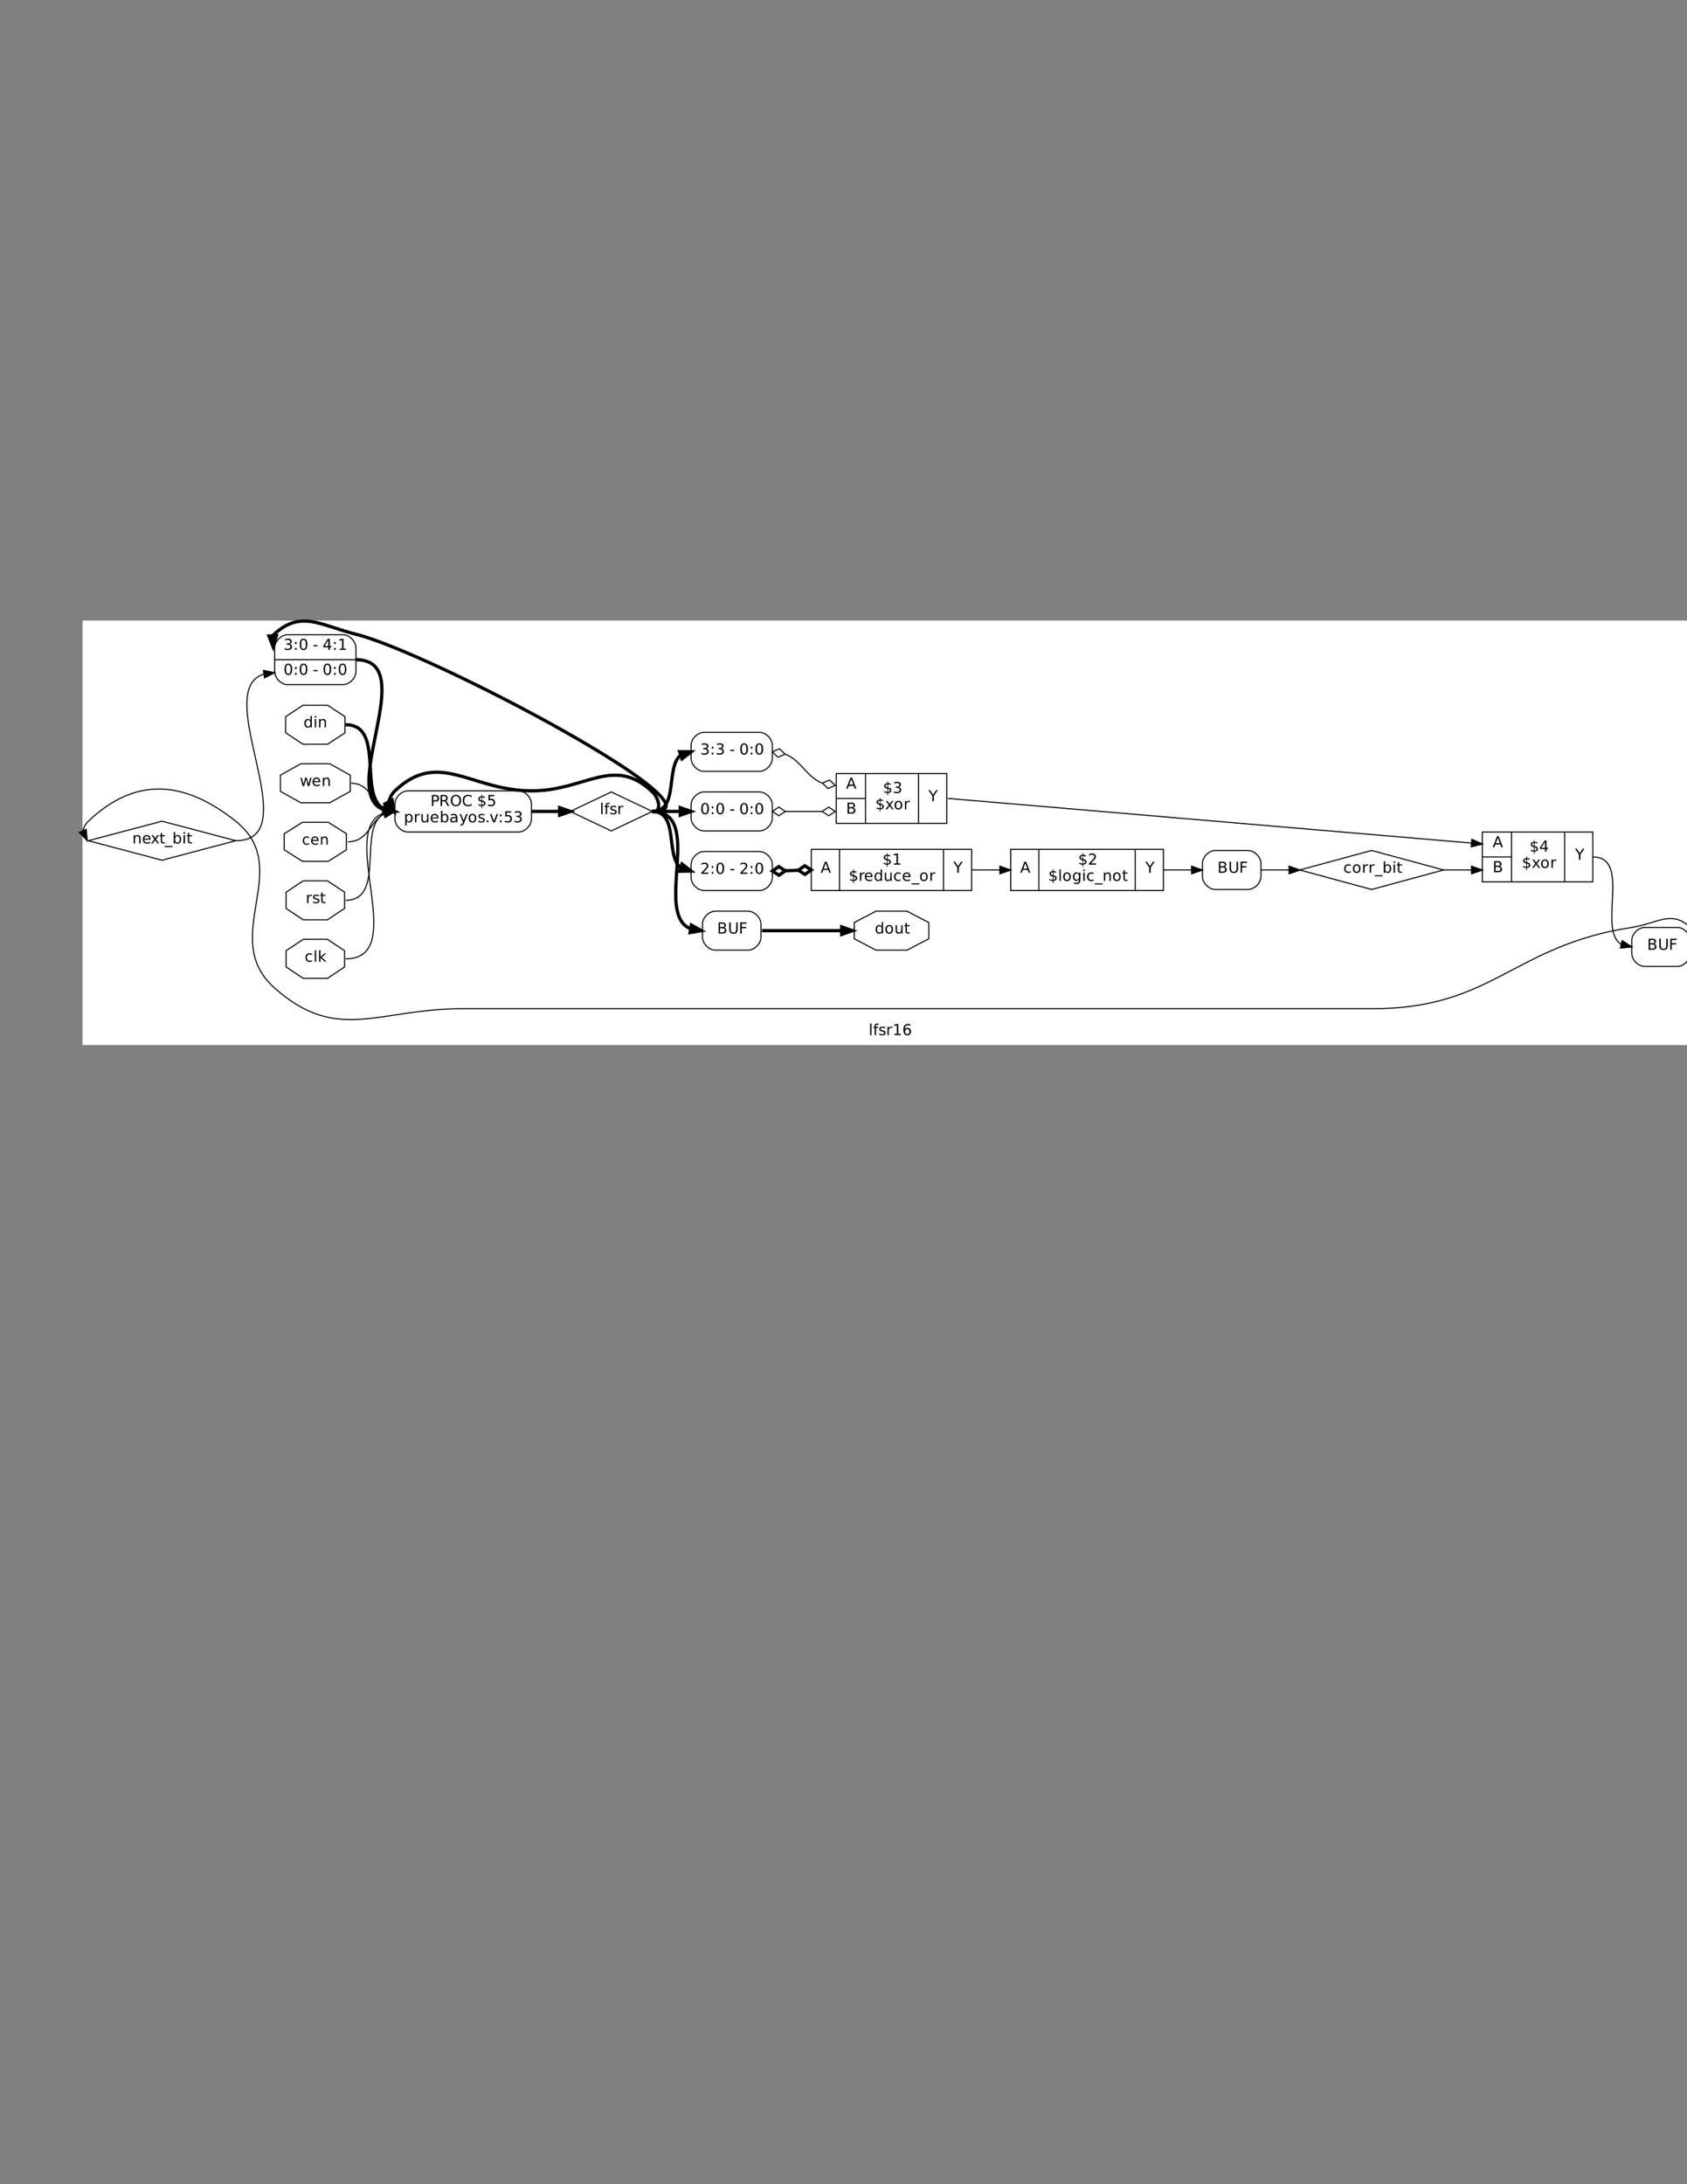 <?xml version="1.0" encoding="UTF-8"?>
<svg xmlns="http://www.w3.org/2000/svg" xmlns:xlink="http://www.w3.org/1999/xlink" width="612pt" height="792pt" viewBox="0 0 612 792" version="1.2">
<rect x="0" y="0" width="612" height="792" fill="#808080" stroke="none"/>
<defs>
<g>
<symbol overflow="visible" id="glyph0-0">
<path style="stroke:none;" d="M 0.281 0.969 L 0.281 -3.875 L 3.031 -3.875 L 3.031 0.969 Z M 0.578 0.672 L 2.719 0.672 L 2.719 -3.562 L 0.578 -3.562 Z M 0.578 0.672 "/>
</symbol>
<symbol overflow="visible" id="glyph0-1">
<path style="stroke:none;" d="M 0.516 -4.172 L 1.016 -4.172 L 1.016 0 L 0.516 0 Z M 0.516 -4.172 "/>
</symbol>
<symbol overflow="visible" id="glyph0-2">
<path style="stroke:none;" d="M 2.047 -4.172 L 2.047 -3.766 L 1.562 -3.766 C 1.383 -3.766 1.258 -3.727 1.188 -3.656 C 1.125 -3.582 1.094 -3.457 1.094 -3.281 L 1.094 -3.016 L 1.906 -3.016 L 1.906 -2.625 L 1.094 -2.625 L 1.094 0 L 0.594 0 L 0.594 -2.625 L 0.125 -2.625 L 0.125 -3.016 L 0.594 -3.016 L 0.594 -3.219 C 0.594 -3.551 0.672 -3.789 0.828 -3.938 C 0.984 -4.094 1.234 -4.172 1.578 -4.172 Z M 2.047 -4.172 "/>
</symbol>
<symbol overflow="visible" id="glyph0-3">
<path style="stroke:none;" d="M 2.438 -2.922 L 2.438 -2.453 C 2.289 -2.523 2.145 -2.578 2 -2.609 C 1.852 -2.648 1.695 -2.672 1.531 -2.672 C 1.289 -2.672 1.109 -2.629 0.984 -2.547 C 0.859 -2.473 0.797 -2.363 0.797 -2.219 C 0.797 -2.102 0.836 -2.008 0.922 -1.938 C 1.016 -1.875 1.191 -1.816 1.453 -1.766 L 1.625 -1.719 C 1.977 -1.645 2.227 -1.539 2.375 -1.406 C 2.52 -1.27 2.594 -1.078 2.594 -0.828 C 2.594 -0.547 2.484 -0.32 2.266 -0.156 C 2.047 0 1.742 0.078 1.359 0.078 C 1.191 0.078 1.02 0.062 0.844 0.031 C 0.676 0 0.492 -0.047 0.297 -0.109 L 0.297 -0.625 C 0.484 -0.531 0.664 -0.457 0.844 -0.406 C 1.02 -0.352 1.191 -0.328 1.359 -0.328 C 1.598 -0.328 1.781 -0.367 1.906 -0.453 C 2.031 -0.535 2.094 -0.648 2.094 -0.797 C 2.094 -0.93 2.047 -1.031 1.953 -1.094 C 1.859 -1.164 1.66 -1.238 1.359 -1.312 L 1.188 -1.344 C 0.883 -1.406 0.66 -1.504 0.516 -1.641 C 0.379 -1.773 0.312 -1.957 0.312 -2.188 C 0.312 -2.477 0.41 -2.695 0.609 -2.844 C 0.816 -3 1.102 -3.078 1.469 -3.078 C 1.656 -3.078 1.828 -3.062 1.984 -3.031 C 2.148 -3.008 2.301 -2.973 2.438 -2.922 Z M 2.438 -2.922 "/>
</symbol>
<symbol overflow="visible" id="glyph0-4">
<path style="stroke:none;" d="M 2.266 -2.547 C 2.203 -2.578 2.141 -2.598 2.078 -2.609 C 2.016 -2.629 1.941 -2.641 1.859 -2.641 C 1.578 -2.641 1.363 -2.547 1.219 -2.359 C 1.07 -2.18 1 -1.922 1 -1.578 L 1 0 L 0.5 0 L 0.5 -3.016 L 1 -3.016 L 1 -2.547 C 1.102 -2.723 1.238 -2.852 1.406 -2.938 C 1.57 -3.031 1.773 -3.078 2.016 -3.078 C 2.047 -3.078 2.082 -3.07 2.125 -3.062 C 2.164 -3.062 2.211 -3.055 2.266 -3.047 Z M 2.266 -2.547 "/>
</symbol>
<symbol overflow="visible" id="glyph0-5">
<path style="stroke:none;" d="M 0.688 -0.453 L 1.562 -0.453 L 1.562 -3.516 L 0.609 -3.328 L 0.609 -3.812 L 1.562 -4.016 L 2.109 -4.016 L 2.109 -0.453 L 2.984 -0.453 L 2.984 0 L 0.688 0 Z M 0.688 -0.453 "/>
</symbol>
<symbol overflow="visible" id="glyph0-6">
<path style="stroke:none;" d="M 1.812 -2.219 C 1.57 -2.219 1.379 -2.133 1.234 -1.969 C 1.086 -1.801 1.016 -1.57 1.016 -1.281 C 1.016 -1 1.086 -0.773 1.234 -0.609 C 1.379 -0.441 1.57 -0.359 1.812 -0.359 C 2.062 -0.359 2.254 -0.441 2.391 -0.609 C 2.535 -0.773 2.609 -1 2.609 -1.281 C 2.609 -1.57 2.535 -1.801 2.391 -1.969 C 2.254 -2.133 2.062 -2.219 1.812 -2.219 Z M 2.891 -3.922 L 2.891 -3.422 C 2.754 -3.492 2.613 -3.547 2.469 -3.578 C 2.332 -3.609 2.195 -3.625 2.062 -3.625 C 1.707 -3.625 1.438 -3.504 1.25 -3.266 C 1.062 -3.023 0.953 -2.66 0.922 -2.172 C 1.023 -2.328 1.156 -2.445 1.312 -2.531 C 1.477 -2.613 1.656 -2.656 1.844 -2.656 C 2.25 -2.656 2.566 -2.531 2.797 -2.281 C 3.035 -2.039 3.156 -1.707 3.156 -1.281 C 3.156 -0.875 3.031 -0.547 2.781 -0.297 C 2.539 -0.047 2.219 0.078 1.812 0.078 C 1.352 0.078 1 -0.098 0.75 -0.453 C 0.508 -0.805 0.391 -1.32 0.391 -2 C 0.391 -2.633 0.535 -3.141 0.828 -3.516 C 1.129 -3.891 1.535 -4.078 2.047 -4.078 C 2.18 -4.078 2.316 -4.062 2.453 -4.031 C 2.598 -4.008 2.742 -3.973 2.891 -3.922 Z M 2.891 -3.922 "/>
</symbol>
<symbol overflow="visible" id="glyph0-7">
<path style="stroke:none;" d="M 3.016 -1.812 L 3.016 0 L 2.531 0 L 2.531 -1.797 C 2.531 -2.078 2.473 -2.289 2.359 -2.438 C 2.242 -2.582 2.078 -2.656 1.859 -2.656 C 1.586 -2.656 1.375 -2.566 1.219 -2.391 C 1.07 -2.223 1 -1.992 1 -1.703 L 1 0 L 0.5 0 L 0.5 -3.016 L 1 -3.016 L 1 -2.547 C 1.113 -2.723 1.25 -2.852 1.406 -2.938 C 1.57 -3.031 1.758 -3.078 1.969 -3.078 C 2.312 -3.078 2.57 -2.969 2.75 -2.75 C 2.926 -2.539 3.016 -2.227 3.016 -1.812 Z M 3.016 -1.812 "/>
</symbol>
<symbol overflow="visible" id="glyph0-8">
<path style="stroke:none;" d="M 3.094 -1.625 L 3.094 -1.391 L 0.812 -1.391 C 0.832 -1.047 0.938 -0.785 1.125 -0.609 C 1.312 -0.43 1.566 -0.344 1.891 -0.344 C 2.078 -0.344 2.258 -0.363 2.438 -0.406 C 2.625 -0.457 2.801 -0.531 2.969 -0.625 L 2.969 -0.156 C 2.789 -0.082 2.609 -0.023 2.422 0.016 C 2.242 0.055 2.055 0.078 1.859 0.078 C 1.379 0.078 1 -0.062 0.719 -0.344 C 0.438 -0.625 0.297 -1 0.297 -1.469 C 0.297 -1.969 0.426 -2.359 0.688 -2.641 C 0.957 -2.93 1.32 -3.078 1.781 -3.078 C 2.188 -3.078 2.504 -2.945 2.734 -2.688 C 2.973 -2.426 3.094 -2.07 3.094 -1.625 Z M 2.594 -1.766 C 2.594 -2.035 2.52 -2.25 2.375 -2.406 C 2.227 -2.57 2.031 -2.656 1.781 -2.656 C 1.508 -2.656 1.289 -2.578 1.125 -2.422 C 0.957 -2.266 0.859 -2.047 0.828 -1.766 Z M 2.594 -1.766 "/>
</symbol>
<symbol overflow="visible" id="glyph0-9">
<path style="stroke:none;" d="M 3.016 -3.016 L 1.938 -1.547 L 3.078 0 L 2.5 0 L 1.609 -1.188 L 0.734 0 L 0.156 0 L 1.328 -1.578 L 0.266 -3.016 L 0.844 -3.016 L 1.641 -1.938 L 2.438 -3.016 Z M 3.016 -3.016 "/>
</symbol>
<symbol overflow="visible" id="glyph0-10">
<path style="stroke:none;" d="M 1 -3.859 L 1 -3.016 L 2.031 -3.016 L 2.031 -2.625 L 1 -2.625 L 1 -0.984 C 1 -0.742 1.031 -0.586 1.094 -0.516 C 1.164 -0.441 1.305 -0.406 1.516 -0.406 L 2.031 -0.406 L 2.031 0 L 1.516 0 C 1.141 0 0.879 -0.066 0.734 -0.203 C 0.586 -0.348 0.516 -0.609 0.516 -0.984 L 0.516 -2.625 L 0.141 -2.625 L 0.141 -3.016 L 0.516 -3.016 L 0.516 -3.859 Z M 1 -3.859 "/>
</symbol>
<symbol overflow="visible" id="glyph0-11">
<path style="stroke:none;" d="M 2.797 0.906 L 2.797 1.297 L -0.047 1.297 L -0.047 0.906 Z M 2.797 0.906 "/>
</symbol>
<symbol overflow="visible" id="glyph0-12">
<path style="stroke:none;" d="M 2.672 -1.5 C 2.672 -1.863 2.598 -2.148 2.453 -2.359 C 2.305 -2.566 2.102 -2.672 1.844 -2.672 C 1.57 -2.672 1.363 -2.566 1.219 -2.359 C 1.07 -2.148 1 -1.863 1 -1.5 C 1 -1.133 1.07 -0.848 1.219 -0.641 C 1.363 -0.43 1.57 -0.328 1.844 -0.328 C 2.102 -0.328 2.305 -0.43 2.453 -0.641 C 2.598 -0.848 2.672 -1.133 2.672 -1.5 Z M 1 -2.547 C 1.102 -2.723 1.234 -2.852 1.391 -2.938 C 1.547 -3.031 1.734 -3.078 1.953 -3.078 C 2.316 -3.078 2.613 -2.93 2.844 -2.641 C 3.07 -2.348 3.188 -1.969 3.188 -1.5 C 3.188 -1.031 3.07 -0.648 2.844 -0.359 C 2.613 -0.066 2.316 0.078 1.953 0.078 C 1.734 0.078 1.547 0.035 1.391 -0.047 C 1.234 -0.141 1.102 -0.273 1 -0.453 L 1 0 L 0.5 0 L 0.5 -4.172 L 1 -4.172 Z M 1 -2.547 "/>
</symbol>
<symbol overflow="visible" id="glyph0-13">
<path style="stroke:none;" d="M 0.516 -3.016 L 1.016 -3.016 L 1.016 0 L 0.516 0 Z M 0.516 -4.172 L 1.016 -4.172 L 1.016 -3.547 L 0.516 -3.547 Z M 0.516 -4.172 "/>
</symbol>
<symbol overflow="visible" id="glyph0-14">
<path style="stroke:none;" d="M 2.234 -2.156 C 2.492 -2.102 2.695 -1.988 2.844 -1.812 C 2.988 -1.633 3.062 -1.422 3.062 -1.172 C 3.062 -0.773 2.926 -0.469 2.656 -0.25 C 2.383 -0.031 1.992 0.078 1.484 0.078 C 1.316 0.078 1.145 0.062 0.969 0.031 C 0.789 0 0.609 -0.051 0.422 -0.125 L 0.422 -0.641 C 0.566 -0.555 0.727 -0.488 0.906 -0.438 C 1.094 -0.395 1.281 -0.375 1.469 -0.375 C 1.812 -0.375 2.07 -0.441 2.25 -0.578 C 2.426 -0.711 2.516 -0.91 2.516 -1.172 C 2.516 -1.398 2.43 -1.582 2.266 -1.719 C 2.098 -1.852 1.867 -1.922 1.578 -1.922 L 1.109 -1.922 L 1.109 -2.359 L 1.594 -2.359 C 1.863 -2.359 2.066 -2.41 2.203 -2.516 C 2.348 -2.629 2.422 -2.785 2.422 -2.984 C 2.422 -3.191 2.348 -3.348 2.203 -3.453 C 2.055 -3.566 1.848 -3.625 1.578 -3.625 C 1.43 -3.625 1.27 -3.609 1.094 -3.578 C 0.926 -3.547 0.742 -3.492 0.547 -3.422 L 0.547 -3.906 C 0.742 -3.969 0.93 -4.008 1.109 -4.031 C 1.297 -4.062 1.469 -4.078 1.625 -4.078 C 2.039 -4.078 2.367 -3.984 2.609 -3.797 C 2.848 -3.609 2.969 -3.359 2.969 -3.047 C 2.969 -2.816 2.898 -2.625 2.766 -2.469 C 2.641 -2.32 2.461 -2.219 2.234 -2.156 Z M 2.234 -2.156 "/>
</symbol>
<symbol overflow="visible" id="glyph0-15">
<path style="stroke:none;" d="M 0.641 -0.688 L 1.219 -0.688 L 1.219 0 L 0.641 0 Z M 0.641 -2.844 L 1.219 -2.844 L 1.219 -2.156 L 0.641 -2.156 Z M 0.641 -2.844 "/>
</symbol>
<symbol overflow="visible" id="glyph0-16">
<path style="stroke:none;" d="M 1.75 -3.656 C 1.469 -3.656 1.254 -3.516 1.109 -3.234 C 0.973 -2.961 0.906 -2.551 0.906 -2 C 0.906 -1.445 0.973 -1.035 1.109 -0.766 C 1.254 -0.492 1.469 -0.359 1.75 -0.359 C 2.031 -0.359 2.238 -0.492 2.375 -0.766 C 2.52 -1.035 2.594 -1.445 2.594 -2 C 2.594 -2.551 2.52 -2.961 2.375 -3.234 C 2.238 -3.516 2.031 -3.656 1.75 -3.656 Z M 1.75 -4.078 C 2.195 -4.078 2.539 -3.898 2.781 -3.547 C 3.02 -3.191 3.141 -2.676 3.141 -2 C 3.141 -1.32 3.02 -0.805 2.781 -0.453 C 2.539 -0.098 2.195 0.078 1.75 0.078 C 1.301 0.078 0.957 -0.098 0.719 -0.453 C 0.477 -0.805 0.359 -1.32 0.359 -2 C 0.359 -2.676 0.477 -3.191 0.719 -3.547 C 0.957 -3.898 1.301 -4.078 1.75 -4.078 Z M 1.75 -4.078 "/>
</symbol>
<symbol overflow="visible" id="glyph0-17">
<path style="stroke:none;" d=""/>
</symbol>
<symbol overflow="visible" id="glyph0-18">
<path style="stroke:none;" d="M 0.266 -1.734 L 1.719 -1.734 L 1.719 -1.281 L 0.266 -1.281 Z M 0.266 -1.734 "/>
</symbol>
<symbol overflow="visible" id="glyph0-19">
<path style="stroke:none;" d="M 2.078 -3.531 L 0.703 -1.391 L 2.078 -1.391 Z M 1.938 -4.016 L 2.625 -4.016 L 2.625 -1.391 L 3.188 -1.391 L 3.188 -0.953 L 2.625 -0.953 L 2.625 0 L 2.078 0 L 2.078 -0.953 L 0.266 -0.953 L 0.266 -1.469 Z M 1.938 -4.016 "/>
</symbol>
<symbol overflow="visible" id="glyph0-20">
<path style="stroke:none;" d="M 2.688 -2.891 L 2.688 -2.438 C 2.539 -2.508 2.395 -2.562 2.25 -2.594 C 2.113 -2.633 1.977 -2.656 1.844 -2.656 C 1.52 -2.656 1.27 -2.551 1.094 -2.344 C 0.914 -2.145 0.828 -1.863 0.828 -1.5 C 0.828 -1.133 0.914 -0.848 1.094 -0.641 C 1.27 -0.441 1.52 -0.344 1.844 -0.344 C 1.977 -0.344 2.113 -0.359 2.25 -0.391 C 2.395 -0.43 2.539 -0.492 2.688 -0.578 L 2.688 -0.109 C 2.539 -0.047 2.395 0 2.25 0.031 C 2.102 0.062 1.945 0.078 1.781 0.078 C 1.332 0.078 0.973 -0.062 0.703 -0.344 C 0.43 -0.633 0.297 -1.02 0.297 -1.5 C 0.297 -1.988 0.43 -2.375 0.703 -2.656 C 0.973 -2.938 1.344 -3.078 1.812 -3.078 C 1.969 -3.078 2.117 -3.062 2.266 -3.031 C 2.41 -3 2.551 -2.953 2.688 -2.891 Z M 2.688 -2.891 "/>
</symbol>
<symbol overflow="visible" id="glyph0-21">
<path style="stroke:none;" d="M 1.688 -2.656 C 1.414 -2.656 1.203 -2.551 1.047 -2.344 C 0.898 -2.145 0.828 -1.863 0.828 -1.5 C 0.828 -1.145 0.898 -0.863 1.047 -0.656 C 1.203 -0.445 1.414 -0.344 1.688 -0.344 C 1.945 -0.344 2.156 -0.445 2.312 -0.656 C 2.469 -0.863 2.547 -1.145 2.547 -1.5 C 2.547 -1.852 2.469 -2.133 2.312 -2.344 C 2.156 -2.551 1.945 -2.656 1.688 -2.656 Z M 1.688 -3.078 C 2.113 -3.078 2.445 -2.938 2.688 -2.656 C 2.938 -2.383 3.062 -2 3.062 -1.5 C 3.062 -1.008 2.938 -0.625 2.688 -0.344 C 2.445 -0.062 2.113 0.078 1.688 0.078 C 1.25 0.078 0.906 -0.062 0.656 -0.344 C 0.414 -0.625 0.297 -1.008 0.297 -1.5 C 0.297 -2 0.414 -2.383 0.656 -2.656 C 0.906 -2.938 1.25 -3.078 1.688 -3.078 Z M 1.688 -3.078 "/>
</symbol>
<symbol overflow="visible" id="glyph0-22">
<path style="stroke:none;" d="M 1.875 -3.469 L 1.141 -1.484 L 2.625 -1.484 Z M 1.578 -4.016 L 2.188 -4.016 L 3.719 0 L 3.156 0 L 2.781 -1.031 L 0.984 -1.031 L 0.609 0 L 0.047 0 Z M 1.578 -4.016 "/>
</symbol>
<symbol overflow="visible" id="glyph0-23">
<path style="stroke:none;" d="M 1.078 -1.922 L 1.078 -0.453 L 1.953 -0.453 C 2.242 -0.453 2.457 -0.508 2.594 -0.625 C 2.738 -0.75 2.812 -0.938 2.812 -1.188 C 2.812 -1.438 2.738 -1.617 2.594 -1.734 C 2.457 -1.859 2.242 -1.922 1.953 -1.922 Z M 1.078 -3.562 L 1.078 -2.359 L 1.891 -2.359 C 2.148 -2.359 2.344 -2.406 2.469 -2.5 C 2.602 -2.602 2.672 -2.754 2.672 -2.953 C 2.672 -3.16 2.602 -3.312 2.469 -3.406 C 2.344 -3.508 2.148 -3.562 1.891 -3.562 Z M 0.547 -4.016 L 1.922 -4.016 C 2.336 -4.016 2.656 -3.926 2.875 -3.75 C 3.102 -3.582 3.219 -3.336 3.219 -3.016 C 3.219 -2.773 3.16 -2.582 3.047 -2.438 C 2.93 -2.289 2.766 -2.195 2.547 -2.156 C 2.805 -2.102 3.008 -1.984 3.156 -1.797 C 3.312 -1.617 3.391 -1.395 3.391 -1.125 C 3.391 -0.758 3.266 -0.477 3.016 -0.281 C 2.773 -0.094 2.43 0 1.984 0 L 0.547 0 Z M 0.547 -4.016 "/>
</symbol>
<symbol overflow="visible" id="glyph0-24">
<path style="stroke:none;" d="M 1.859 0.812 L 1.594 0.812 L 1.594 0 C 1.406 0 1.211 -0.02 1.016 -0.062 C 0.828 -0.102 0.641 -0.164 0.453 -0.25 L 0.453 -0.734 C 0.641 -0.617 0.828 -0.531 1.016 -0.469 C 1.203 -0.414 1.395 -0.383 1.594 -0.375 L 1.594 -1.609 C 1.195 -1.672 0.906 -1.781 0.719 -1.938 C 0.539 -2.094 0.453 -2.301 0.453 -2.562 C 0.453 -2.852 0.551 -3.082 0.75 -3.25 C 0.945 -3.426 1.227 -3.523 1.594 -3.547 L 1.594 -4.172 L 1.859 -4.172 L 1.859 -3.562 C 2.023 -3.551 2.188 -3.531 2.344 -3.5 C 2.5 -3.477 2.648 -3.441 2.797 -3.391 L 2.797 -2.922 C 2.648 -2.992 2.5 -3.051 2.344 -3.094 C 2.188 -3.133 2.023 -3.16 1.859 -3.172 L 1.859 -2.016 C 2.266 -1.953 2.562 -1.836 2.75 -1.672 C 2.945 -1.516 3.047 -1.297 3.047 -1.016 C 3.047 -0.711 2.941 -0.473 2.734 -0.297 C 2.535 -0.129 2.242 -0.031 1.859 0 Z M 1.594 -2.062 L 1.594 -3.172 C 1.383 -3.148 1.223 -3.086 1.109 -2.984 C 1.004 -2.891 0.953 -2.766 0.953 -2.609 C 0.953 -2.453 1 -2.332 1.094 -2.25 C 1.195 -2.164 1.363 -2.102 1.594 -2.062 Z M 1.859 -1.547 L 1.859 -0.391 C 2.086 -0.422 2.258 -0.484 2.375 -0.578 C 2.488 -0.68 2.547 -0.812 2.547 -0.969 C 2.547 -1.125 2.488 -1.25 2.375 -1.344 C 2.27 -1.438 2.098 -1.504 1.859 -1.547 Z M 1.859 -1.547 "/>
</symbol>
<symbol overflow="visible" id="glyph0-25">
<path style="stroke:none;" d="M -0.016 -4.016 L 0.578 -4.016 L 1.688 -2.359 L 2.781 -4.016 L 3.375 -4.016 L 1.953 -1.906 L 1.953 0 L 1.406 0 L 1.406 -1.906 Z M -0.016 -4.016 "/>
</symbol>
<symbol overflow="visible" id="glyph0-26">
<path style="stroke:none;" d="M 1.062 -0.453 L 2.953 -0.453 L 2.953 0 L 0.406 0 L 0.406 -0.453 C 0.613 -0.672 0.895 -0.957 1.25 -1.312 C 1.602 -1.676 1.828 -1.91 1.922 -2.016 C 2.086 -2.203 2.203 -2.363 2.266 -2.5 C 2.336 -2.633 2.375 -2.77 2.375 -2.906 C 2.375 -3.113 2.301 -3.285 2.156 -3.422 C 2.008 -3.555 1.816 -3.625 1.578 -3.625 C 1.398 -3.625 1.219 -3.594 1.031 -3.531 C 0.844 -3.477 0.645 -3.391 0.438 -3.266 L 0.438 -3.812 C 0.645 -3.906 0.844 -3.973 1.031 -4.016 C 1.227 -4.055 1.406 -4.078 1.562 -4.078 C 1.977 -4.078 2.305 -3.973 2.547 -3.766 C 2.797 -3.555 2.922 -3.281 2.922 -2.938 C 2.922 -2.77 2.891 -2.613 2.828 -2.469 C 2.766 -2.32 2.656 -2.148 2.5 -1.953 C 2.457 -1.898 2.312 -1.75 2.062 -1.5 C 1.82 -1.25 1.488 -0.898 1.062 -0.453 Z M 1.062 -0.453 "/>
</symbol>
<symbol overflow="visible" id="glyph0-27">
<path style="stroke:none;" d="M 1.078 -3.562 L 1.078 -2.062 L 1.766 -2.062 C 2.016 -2.062 2.207 -2.125 2.344 -2.25 C 2.488 -2.383 2.562 -2.57 2.562 -2.812 C 2.562 -3.051 2.488 -3.234 2.344 -3.359 C 2.207 -3.492 2.016 -3.562 1.766 -3.562 Z M 0.547 -4.016 L 1.766 -4.016 C 2.211 -4.016 2.551 -3.91 2.781 -3.703 C 3.008 -3.504 3.125 -3.207 3.125 -2.812 C 3.125 -2.414 3.008 -2.113 2.781 -1.906 C 2.551 -1.707 2.211 -1.609 1.766 -1.609 L 1.078 -1.609 L 1.078 0 L 0.547 0 Z M 0.547 -4.016 "/>
</symbol>
<symbol overflow="visible" id="glyph0-28">
<path style="stroke:none;" d="M 2.438 -1.875 C 2.551 -1.844 2.664 -1.758 2.781 -1.625 C 2.895 -1.5 3.004 -1.32 3.109 -1.094 L 3.656 0 L 3.078 0 L 2.562 -1.031 C 2.438 -1.301 2.312 -1.477 2.188 -1.562 C 2.062 -1.645 1.891 -1.688 1.672 -1.688 L 1.078 -1.688 L 1.078 0 L 0.547 0 L 0.547 -4.016 L 1.766 -4.016 C 2.223 -4.016 2.562 -3.914 2.781 -3.719 C 3.008 -3.531 3.125 -3.242 3.125 -2.859 C 3.125 -2.598 3.066 -2.383 2.953 -2.219 C 2.836 -2.062 2.664 -1.945 2.438 -1.875 Z M 1.078 -3.562 L 1.078 -2.141 L 1.766 -2.141 C 2.023 -2.141 2.223 -2.195 2.359 -2.312 C 2.492 -2.438 2.562 -2.617 2.562 -2.859 C 2.562 -3.086 2.492 -3.258 2.359 -3.375 C 2.223 -3.5 2.023 -3.562 1.766 -3.562 Z M 1.078 -3.562 "/>
</symbol>
<symbol overflow="visible" id="glyph0-29">
<path style="stroke:none;" d="M 2.172 -3.641 C 1.773 -3.641 1.457 -3.492 1.219 -3.203 C 0.988 -2.91 0.875 -2.508 0.875 -2 C 0.875 -1.5 0.988 -1.098 1.219 -0.797 C 1.457 -0.504 1.773 -0.359 2.172 -0.359 C 2.566 -0.359 2.879 -0.504 3.109 -0.797 C 3.336 -1.098 3.453 -1.5 3.453 -2 C 3.453 -2.508 3.336 -2.91 3.109 -3.203 C 2.879 -3.492 2.566 -3.641 2.172 -3.641 Z M 2.172 -4.078 C 2.734 -4.078 3.18 -3.891 3.516 -3.516 C 3.848 -3.141 4.016 -2.633 4.016 -2 C 4.016 -1.363 3.848 -0.859 3.516 -0.484 C 3.18 -0.109 2.734 0.078 2.172 0.078 C 1.609 0.078 1.156 -0.109 0.812 -0.484 C 0.477 -0.859 0.312 -1.363 0.312 -2 C 0.312 -2.633 0.477 -3.141 0.812 -3.516 C 1.156 -3.891 1.609 -4.078 2.172 -4.078 Z M 2.172 -4.078 "/>
</symbol>
<symbol overflow="visible" id="glyph0-30">
<path style="stroke:none;" d="M 3.547 -3.703 L 3.547 -3.125 C 3.359 -3.301 3.16 -3.43 2.953 -3.516 C 2.742 -3.598 2.523 -3.641 2.297 -3.641 C 1.836 -3.641 1.484 -3.5 1.234 -3.219 C 0.992 -2.938 0.875 -2.531 0.875 -2 C 0.875 -1.469 0.992 -1.062 1.234 -0.781 C 1.484 -0.508 1.836 -0.375 2.297 -0.375 C 2.523 -0.375 2.742 -0.414 2.953 -0.5 C 3.16 -0.582 3.359 -0.707 3.547 -0.875 L 3.547 -0.312 C 3.348 -0.176 3.145 -0.078 2.938 -0.016 C 2.727 0.047 2.504 0.078 2.266 0.078 C 1.66 0.078 1.18 -0.102 0.828 -0.469 C 0.484 -0.844 0.312 -1.352 0.312 -2 C 0.312 -2.645 0.484 -3.148 0.828 -3.516 C 1.18 -3.891 1.66 -4.078 2.266 -4.078 C 2.504 -4.078 2.727 -4.047 2.938 -3.984 C 3.156 -3.922 3.359 -3.828 3.547 -3.703 Z M 3.547 -3.703 "/>
</symbol>
<symbol overflow="visible" id="glyph0-31">
<path style="stroke:none;" d="M 0.594 -4.016 L 2.719 -4.016 L 2.719 -3.547 L 1.094 -3.547 L 1.094 -2.562 C 1.164 -2.594 1.238 -2.613 1.312 -2.625 C 1.395 -2.645 1.477 -2.656 1.562 -2.656 C 2.008 -2.656 2.363 -2.531 2.625 -2.281 C 2.883 -2.039 3.016 -1.707 3.016 -1.281 C 3.016 -0.852 2.879 -0.52 2.609 -0.281 C 2.348 -0.039 1.973 0.078 1.484 0.078 C 1.316 0.078 1.145 0.062 0.969 0.031 C 0.789 0 0.609 -0.039 0.422 -0.094 L 0.422 -0.641 C 0.586 -0.547 0.754 -0.477 0.922 -0.438 C 1.098 -0.395 1.281 -0.375 1.469 -0.375 C 1.781 -0.375 2.023 -0.457 2.203 -0.625 C 2.379 -0.789 2.469 -1.008 2.469 -1.281 C 2.469 -1.562 2.379 -1.781 2.203 -1.938 C 2.023 -2.102 1.781 -2.188 1.469 -2.188 C 1.32 -2.188 1.176 -2.172 1.031 -2.141 C 0.883 -2.109 0.738 -2.062 0.594 -2 Z M 0.594 -4.016 "/>
</symbol>
<symbol overflow="visible" id="glyph0-32">
<path style="stroke:none;" d="M 1 -0.453 L 1 1.141 L 0.5 1.141 L 0.5 -3.016 L 1 -3.016 L 1 -2.547 C 1.102 -2.723 1.234 -2.852 1.391 -2.938 C 1.547 -3.031 1.734 -3.078 1.953 -3.078 C 2.316 -3.078 2.613 -2.93 2.844 -2.641 C 3.07 -2.348 3.188 -1.969 3.188 -1.5 C 3.188 -1.031 3.07 -0.648 2.844 -0.359 C 2.613 -0.066 2.316 0.078 1.953 0.078 C 1.734 0.078 1.547 0.035 1.391 -0.047 C 1.234 -0.141 1.102 -0.273 1 -0.453 Z M 2.672 -1.5 C 2.672 -1.863 2.598 -2.148 2.453 -2.359 C 2.305 -2.566 2.102 -2.672 1.844 -2.672 C 1.57 -2.672 1.363 -2.566 1.219 -2.359 C 1.07 -2.148 1 -1.863 1 -1.5 C 1 -1.133 1.07 -0.848 1.219 -0.641 C 1.363 -0.43 1.57 -0.328 1.844 -0.328 C 2.102 -0.328 2.305 -0.43 2.453 -0.641 C 2.598 -0.848 2.672 -1.133 2.672 -1.5 Z M 2.672 -1.5 "/>
</symbol>
<symbol overflow="visible" id="glyph0-33">
<path style="stroke:none;" d="M 0.469 -1.188 L 0.469 -3.016 L 0.969 -3.016 L 0.969 -1.203 C 0.969 -0.922 1.02 -0.707 1.125 -0.562 C 1.238 -0.426 1.406 -0.359 1.625 -0.359 C 1.895 -0.359 2.109 -0.441 2.266 -0.609 C 2.422 -0.773 2.5 -1.004 2.5 -1.297 L 2.5 -3.016 L 2.984 -3.016 L 2.984 0 L 2.5 0 L 2.5 -0.469 C 2.375 -0.281 2.234 -0.141 2.078 -0.047 C 1.922 0.035 1.734 0.078 1.516 0.078 C 1.172 0.078 0.91 -0.023 0.734 -0.234 C 0.555 -0.453 0.469 -0.77 0.469 -1.188 Z M 1.703 -3.078 Z M 1.703 -3.078 "/>
</symbol>
<symbol overflow="visible" id="glyph0-34">
<path style="stroke:none;" d="M 1.891 -1.516 C 1.484 -1.516 1.203 -1.469 1.047 -1.375 C 0.898 -1.281 0.828 -1.125 0.828 -0.906 C 0.828 -0.727 0.883 -0.586 1 -0.484 C 1.113 -0.379 1.27 -0.328 1.469 -0.328 C 1.738 -0.328 1.957 -0.426 2.125 -0.625 C 2.289 -0.82 2.375 -1.082 2.375 -1.406 L 2.375 -1.516 Z M 2.875 -1.719 L 2.875 0 L 2.375 0 L 2.375 -0.453 C 2.258 -0.273 2.117 -0.141 1.953 -0.047 C 1.785 0.035 1.582 0.078 1.344 0.078 C 1.031 0.078 0.781 -0.004 0.594 -0.172 C 0.414 -0.348 0.328 -0.582 0.328 -0.875 C 0.328 -1.219 0.441 -1.473 0.672 -1.641 C 0.898 -1.816 1.238 -1.906 1.688 -1.906 L 2.375 -1.906 L 2.375 -1.953 C 2.375 -2.172 2.297 -2.344 2.141 -2.469 C 1.992 -2.594 1.785 -2.656 1.516 -2.656 C 1.348 -2.656 1.18 -2.633 1.016 -2.594 C 0.859 -2.551 0.703 -2.492 0.547 -2.422 L 0.547 -2.875 C 0.734 -2.938 0.91 -2.984 1.078 -3.016 C 1.242 -3.055 1.41 -3.078 1.578 -3.078 C 2.004 -3.078 2.328 -2.961 2.547 -2.734 C 2.766 -2.516 2.875 -2.176 2.875 -1.719 Z M 2.875 -1.719 "/>
</symbol>
<symbol overflow="visible" id="glyph0-35">
<path style="stroke:none;" d="M 1.766 0.281 C 1.629 0.633 1.492 0.863 1.359 0.969 C 1.223 1.082 1.047 1.141 0.828 1.141 L 0.438 1.141 L 0.438 0.734 L 0.719 0.734 C 0.852 0.734 0.957 0.695 1.031 0.625 C 1.113 0.562 1.203 0.41 1.297 0.172 L 1.375 -0.047 L 0.156 -3.016 L 0.688 -3.016 L 1.625 -0.656 L 2.562 -3.016 L 3.094 -3.016 Z M 1.766 0.281 "/>
</symbol>
<symbol overflow="visible" id="glyph0-36">
<path style="stroke:none;" d="M 0.594 -0.688 L 1.156 -0.688 L 1.156 0 L 0.594 0 Z M 0.594 -0.688 "/>
</symbol>
<symbol overflow="visible" id="glyph0-37">
<path style="stroke:none;" d="M 0.156 -3.016 L 0.688 -3.016 L 1.625 -0.484 L 2.562 -3.016 L 3.094 -3.016 L 1.969 0 L 1.297 0 Z M 0.156 -3.016 "/>
</symbol>
<symbol overflow="visible" id="glyph0-38">
<path style="stroke:none;" d="M 0.484 -4.016 L 1.016 -4.016 L 1.016 -1.578 C 1.016 -1.141 1.094 -0.828 1.25 -0.641 C 1.406 -0.453 1.66 -0.359 2.016 -0.359 C 2.359 -0.359 2.609 -0.453 2.766 -0.641 C 2.922 -0.828 3 -1.141 3 -1.578 L 3 -4.016 L 3.547 -4.016 L 3.547 -1.5 C 3.547 -0.977 3.414 -0.582 3.156 -0.312 C 2.895 -0.051 2.516 0.078 2.016 0.078 C 1.504 0.078 1.117 -0.051 0.859 -0.312 C 0.609 -0.582 0.484 -0.977 0.484 -1.5 Z M 0.484 -4.016 "/>
</symbol>
<symbol overflow="visible" id="glyph0-39">
<path style="stroke:none;" d="M 0.547 -4.016 L 2.844 -4.016 L 2.844 -3.547 L 1.078 -3.547 L 1.078 -2.375 L 2.672 -2.375 L 2.672 -1.922 L 1.078 -1.922 L 1.078 0 L 0.547 0 Z M 0.547 -4.016 "/>
</symbol>
<symbol overflow="visible" id="glyph0-40">
<path style="stroke:none;" d="M 2.5 -2.547 L 2.5 -4.172 L 2.984 -4.172 L 2.984 0 L 2.5 0 L 2.5 -0.453 C 2.395 -0.273 2.258 -0.141 2.094 -0.047 C 1.938 0.035 1.75 0.078 1.531 0.078 C 1.164 0.078 0.867 -0.066 0.641 -0.359 C 0.41 -0.648 0.297 -1.031 0.297 -1.5 C 0.297 -1.969 0.41 -2.348 0.641 -2.641 C 0.867 -2.93 1.164 -3.078 1.531 -3.078 C 1.75 -3.078 1.938 -3.031 2.094 -2.938 C 2.258 -2.852 2.395 -2.723 2.5 -2.547 Z M 0.812 -1.5 C 0.812 -1.133 0.883 -0.848 1.031 -0.641 C 1.188 -0.43 1.395 -0.328 1.656 -0.328 C 1.914 -0.328 2.117 -0.43 2.266 -0.641 C 2.422 -0.848 2.5 -1.133 2.5 -1.5 C 2.5 -1.863 2.422 -2.148 2.266 -2.359 C 2.117 -2.566 1.914 -2.672 1.656 -2.672 C 1.395 -2.672 1.188 -2.566 1.031 -2.359 C 0.883 -2.148 0.812 -1.863 0.812 -1.5 Z M 0.812 -1.5 "/>
</symbol>
<symbol overflow="visible" id="glyph0-41">
<path style="stroke:none;" d="M 0.234 -3.016 L 0.719 -3.016 L 1.344 -0.656 L 1.953 -3.016 L 2.547 -3.016 L 3.156 -0.656 L 3.766 -3.016 L 4.266 -3.016 L 3.484 0 L 2.891 0 L 2.25 -2.469 L 1.594 0 L 1.016 0 Z M 0.234 -3.016 "/>
</symbol>
<symbol overflow="visible" id="glyph0-42">
<path style="stroke:none;" d="M 0.5 -4.172 L 1 -4.172 L 1 -1.703 L 2.469 -3.016 L 3.109 -3.016 L 1.5 -1.594 L 3.172 0 L 2.531 0 L 1 -1.469 L 1 0 L 0.5 0 Z M 0.5 -4.172 "/>
</symbol>
<symbol overflow="visible" id="glyph0-43">
<path style="stroke:none;" d="M 2.5 -1.531 C 2.5 -1.895 2.422 -2.176 2.266 -2.375 C 2.117 -2.57 1.914 -2.672 1.656 -2.672 C 1.383 -2.672 1.176 -2.57 1.031 -2.375 C 0.883 -2.176 0.812 -1.895 0.812 -1.531 C 0.812 -1.176 0.883 -0.898 1.031 -0.703 C 1.176 -0.504 1.383 -0.406 1.656 -0.406 C 1.914 -0.406 2.117 -0.504 2.266 -0.703 C 2.422 -0.898 2.5 -1.176 2.5 -1.531 Z M 2.984 -0.375 C 2.984 0.133 2.867 0.516 2.641 0.766 C 2.422 1.016 2.078 1.141 1.609 1.141 C 1.43 1.141 1.266 1.125 1.109 1.094 C 0.961 1.07 0.816 1.035 0.672 0.984 L 0.672 0.5 C 0.816 0.582 0.957 0.641 1.094 0.672 C 1.238 0.711 1.383 0.734 1.531 0.734 C 1.852 0.734 2.094 0.648 2.25 0.484 C 2.414 0.316 2.5 0.062 2.5 -0.281 L 2.5 -0.531 C 2.395 -0.352 2.258 -0.219 2.094 -0.125 C 1.938 -0.039 1.75 0 1.531 0 C 1.164 0 0.867 -0.141 0.641 -0.422 C 0.41 -0.703 0.297 -1.07 0.297 -1.531 C 0.297 -2 0.41 -2.375 0.641 -2.656 C 0.867 -2.938 1.164 -3.078 1.531 -3.078 C 1.75 -3.078 1.938 -3.031 2.094 -2.938 C 2.258 -2.852 2.395 -2.723 2.5 -2.547 L 2.5 -3.016 L 2.984 -3.016 Z M 2.984 -0.375 "/>
</symbol>
<symbol overflow="visible" id="glyph1-0">
<path style="stroke:none;" d="M 0.266 0.938 L 0.266 -3.734 L 2.906 -3.734 L 2.906 0.938 Z M 0.562 0.641 L 2.625 0.641 L 2.625 -3.438 L 0.562 -3.438 Z M 0.562 0.641 "/>
</symbol>
<symbol overflow="visible" id="glyph1-1">
<path style="stroke:none;" d="M 2.578 -2.781 L 2.578 -2.344 C 2.441 -2.414 2.305 -2.469 2.172 -2.5 C 2.035 -2.539 1.898 -2.562 1.766 -2.562 C 1.461 -2.562 1.223 -2.461 1.047 -2.266 C 0.879 -2.066 0.797 -1.797 0.797 -1.453 C 0.797 -1.098 0.879 -0.82 1.047 -0.625 C 1.223 -0.426 1.461 -0.328 1.766 -0.328 C 1.898 -0.328 2.035 -0.344 2.172 -0.375 C 2.305 -0.414 2.441 -0.473 2.578 -0.547 L 2.578 -0.109 C 2.453 -0.047 2.316 0 2.172 0.031 C 2.023 0.062 1.875 0.078 1.719 0.078 C 1.281 0.078 0.93 -0.055 0.672 -0.328 C 0.422 -0.609 0.297 -0.984 0.297 -1.453 C 0.297 -1.922 0.426 -2.289 0.688 -2.562 C 0.945 -2.832 1.301 -2.969 1.75 -2.969 C 1.895 -2.969 2.035 -2.953 2.172 -2.922 C 2.316 -2.891 2.453 -2.844 2.578 -2.781 Z M 2.578 -2.781 "/>
</symbol>
<symbol overflow="visible" id="glyph1-2">
<path style="stroke:none;" d="M 2.984 -1.562 L 2.984 -1.328 L 0.781 -1.328 C 0.801 -1.004 0.898 -0.754 1.078 -0.578 C 1.254 -0.41 1.504 -0.328 1.828 -0.328 C 2.004 -0.328 2.176 -0.348 2.344 -0.391 C 2.52 -0.441 2.691 -0.508 2.859 -0.594 L 2.859 -0.141 C 2.691 -0.066 2.52 -0.016 2.344 0.016 C 2.164 0.055 1.984 0.078 1.797 0.078 C 1.336 0.078 0.973 -0.055 0.703 -0.328 C 0.43 -0.598 0.297 -0.961 0.297 -1.422 C 0.297 -1.891 0.422 -2.266 0.672 -2.547 C 0.93 -2.828 1.281 -2.969 1.719 -2.969 C 2.102 -2.969 2.41 -2.844 2.641 -2.594 C 2.867 -2.344 2.984 -2 2.984 -1.562 Z M 2.5 -1.703 C 2.5 -1.961 2.426 -2.172 2.281 -2.328 C 2.133 -2.484 1.945 -2.562 1.719 -2.562 C 1.445 -2.562 1.234 -2.484 1.078 -2.328 C 0.922 -2.18 0.828 -1.973 0.797 -1.703 Z M 2.5 -1.703 "/>
</symbol>
<symbol overflow="visible" id="glyph1-3">
<path style="stroke:none;" d="M 2.906 -1.75 L 2.906 0 L 2.438 0 L 2.438 -1.734 C 2.438 -2.004 2.379 -2.207 2.266 -2.344 C 2.16 -2.477 2.004 -2.547 1.797 -2.547 C 1.535 -2.547 1.328 -2.461 1.172 -2.297 C 1.023 -2.141 0.953 -1.922 0.953 -1.641 L 0.953 0 L 0.484 0 L 0.484 -2.891 L 0.953 -2.891 L 0.953 -2.453 C 1.066 -2.617 1.203 -2.742 1.359 -2.828 C 1.516 -2.922 1.691 -2.969 1.891 -2.969 C 2.223 -2.969 2.473 -2.863 2.641 -2.656 C 2.816 -2.445 2.906 -2.145 2.906 -1.75 Z M 2.906 -1.75 "/>
</symbol>
</g>
</defs>
<g id="surface3563">
<path style=" stroke:none;fill-rule:nonzero;fill:rgb(100%,100%,100%);fill-opacity:1;" d="M 616.004 378.918 L 30 378.918 L 30 225.082 L 616.004 225.082 Z M 616.004 378.918 "/>
<path style=" stroke:none;fill-rule:nonzero;fill:rgb(100%,100%,100%);fill-opacity:1;" d="M 616.004 378.918 L 30 378.918 L 30 225.082 L 616.004 225.082 Z M 616.004 378.918 "/>
<g style="fill:rgb(0%,0%,0%);fill-opacity:1;">
  <use xlink:href="#glyph0-1" x="315.137" y="375.338"/>
  <use xlink:href="#glyph0-2" x="316.71" y="375.338"/>
  <use xlink:href="#glyph0-3" x="318.677" y="375.338"/>
  <use xlink:href="#glyph0-4" x="321.43" y="375.338"/>
  <use xlink:href="#glyph0-5" x="323.79" y="375.338"/>
  <use xlink:href="#glyph0-6" x="327.329" y="375.338"/>
</g>
<path style="fill:none;stroke-width:1;stroke-linecap:butt;stroke-linejoin:miter;stroke:rgb(0%,0%,0%);stroke-opacity:1;stroke-miterlimit:10;" d="M 141.247 202.964 L 73.216 184.958 L 5.184 202.964 L 73.216 220.96 Z M 141.247 202.964 " transform="matrix(0.393,0,0,0.393,30,225.081)"/>
<g style="fill:rgb(0%,0%,0%);fill-opacity:1;">
  <use xlink:href="#glyph0-7" x="47.98" y="305.854"/>
  <use xlink:href="#glyph0-8" x="51.52" y="305.854"/>
  <use xlink:href="#glyph0-9" x="54.667" y="305.854"/>
  <use xlink:href="#glyph0-10" x="57.813" y="305.854"/>
  <use xlink:href="#glyph0-11" x="59.78" y="305.854"/>
  <use xlink:href="#glyph0-12" x="62.533" y="305.854"/>
  <use xlink:href="#glyph0-13" x="66.073" y="305.854"/>
  <use xlink:href="#glyph0-10" x="67.646" y="305.854"/>
</g>
<path style="fill:none;stroke-width:1;stroke-linecap:butt;stroke-linejoin:miter;stroke:rgb(0%,0%,0%);stroke-opacity:1;stroke-miterlimit:10;" d="M 189.227 58.956 C 189.227 58.956 240.226 58.956 240.226 58.956 C 246.234 58.956 252.233 52.957 252.233 46.958 C 252.233 46.958 252.233 24.96 252.233 24.96 C 252.233 18.961 246.234 12.962 240.226 12.962 C 240.226 12.962 189.227 12.962 189.227 12.962 C 183.228 12.962 177.23 18.961 177.23 24.96 C 177.23 24.96 177.23 46.958 177.23 46.958 C 177.23 52.957 183.228 58.956 189.227 58.956 " transform="matrix(0.393,0,0,0.393,30,225.081)"/>
<path style="fill:none;stroke-width:1;stroke-linecap:butt;stroke-linejoin:miter;stroke:rgb(0%,0%,0%);stroke-opacity:1;stroke-miterlimit:10;" d="M 177.23 35.964 L 252.233 35.964 " transform="matrix(0.393,0,0,0.393,30,225.081)"/>
<g style="fill:rgb(0%,0%,0%);fill-opacity:1;">
  <use xlink:href="#glyph0-14" x="102.855" y="235.647"/>
  <use xlink:href="#glyph0-15" x="106.395" y="235.647"/>
  <use xlink:href="#glyph0-16" x="108.362" y="235.647"/>
  <use xlink:href="#glyph0-17" x="111.902" y="235.647"/>
  <use xlink:href="#glyph0-18" x="113.475" y="235.647"/>
  <use xlink:href="#glyph0-17" x="115.442" y="235.647"/>
  <use xlink:href="#glyph0-19" x="117.015" y="235.647"/>
  <use xlink:href="#glyph0-15" x="120.555" y="235.647"/>
  <use xlink:href="#glyph0-5" x="122.521" y="235.647"/>
</g>
<g style="fill:rgb(0%,0%,0%);fill-opacity:1;">
  <use xlink:href="#glyph0-16" x="102.855" y="244.69"/>
  <use xlink:href="#glyph0-15" x="106.395" y="244.69"/>
  <use xlink:href="#glyph0-16" x="108.362" y="244.69"/>
  <use xlink:href="#glyph0-17" x="111.902" y="244.69"/>
  <use xlink:href="#glyph0-18" x="113.475" y="244.69"/>
  <use xlink:href="#glyph0-17" x="115.442" y="244.69"/>
  <use xlink:href="#glyph0-16" x="117.015" y="244.69"/>
  <use xlink:href="#glyph0-15" x="120.555" y="244.69"/>
  <use xlink:href="#glyph0-16" x="122.521" y="244.69"/>
</g>
<path style="fill:none;stroke-width:1;stroke-linecap:butt;stroke-linejoin:miter;stroke:rgb(0%,0%,0%);stroke-opacity:1;stroke-miterlimit:10;" d="M 1256.14 229.958 L 1189.787 211.962 L 1123.434 229.958 L 1189.787 247.964 Z M 1256.14 229.958 " transform="matrix(0.393,0,0,0.393,30,225.081)"/>
<g style="fill:rgb(0%,0%,0%);fill-opacity:1;">
  <use xlink:href="#glyph0-20" x="487.344" y="316.471"/>
  <use xlink:href="#glyph0-21" x="490.49" y="316.471"/>
  <use xlink:href="#glyph0-4" x="494.03" y="316.471"/>
  <use xlink:href="#glyph0-4" x="496.39" y="316.471"/>
  <use xlink:href="#glyph0-11" x="498.75" y="316.471"/>
  <use xlink:href="#glyph0-12" x="501.503" y="316.471"/>
  <use xlink:href="#glyph0-13" x="505.043" y="316.471"/>
  <use xlink:href="#glyph0-10" x="506.616" y="316.471"/>
</g>
<path style="fill:none;stroke-width:1;stroke-linecap:butt;stroke-linejoin:miter;stroke:rgb(0%,0%,0%);stroke-opacity:1;stroke-miterlimit:10;" d="M 1393.961 240.962 L 1291.963 240.962 L 1291.963 194.959 L 1393.961 194.959 Z M 1393.961 240.962 " transform="matrix(0.393,0,0,0.393,30,225.081)"/>
<path style="fill:none;stroke-width:1;stroke-linecap:butt;stroke-linejoin:miter;stroke:rgb(0%,0%,0%);stroke-opacity:1;stroke-miterlimit:10;" d="M 1291.963 217.961 L 1318.957 217.961 " transform="matrix(0.393,0,0,0.393,30,225.081)"/>
<path style="fill:none;stroke-width:1;stroke-linecap:butt;stroke-linejoin:miter;stroke:rgb(0%,0%,0%);stroke-opacity:1;stroke-miterlimit:10;" d="M 1318.957 240.962 L 1318.957 194.959 " transform="matrix(0.393,0,0,0.393,30,225.081)"/>
<path style="fill:none;stroke-width:1;stroke-linecap:butt;stroke-linejoin:miter;stroke:rgb(0%,0%,0%);stroke-opacity:1;stroke-miterlimit:10;" d="M 1367.96 240.962 L 1367.96 194.959 " transform="matrix(0.393,0,0,0.393,30,225.081)"/>
<g style="fill:rgb(0%,0%,0%);fill-opacity:1;">
  <use xlink:href="#glyph0-22" x="541.492" y="307.229"/>
</g>
<g style="fill:rgb(0%,0%,0%);fill-opacity:1;">
  <use xlink:href="#glyph0-23" x="541.492" y="316.276"/>
</g>
<g style="fill:rgb(0%,0%,0%);fill-opacity:1;">
  <use xlink:href="#glyph0-24" x="554.863" y="308.803"/>
  <use xlink:href="#glyph0-19" x="558.403" y="308.803"/>
</g>
<g style="fill:rgb(0%,0%,0%);fill-opacity:1;">
  <use xlink:href="#glyph0-24" x="552.109" y="314.701"/>
  <use xlink:href="#glyph0-9" x="555.649" y="314.701"/>
  <use xlink:href="#glyph0-21" x="558.796" y="314.701"/>
  <use xlink:href="#glyph0-4" x="562.336" y="314.701"/>
</g>
<g style="fill:rgb(0%,0%,0%);fill-opacity:1;">
  <use xlink:href="#glyph0-25" x="571.383" y="311.752"/>
</g>
<path style="fill:none;stroke-width:1;stroke-linecap:butt;stroke-linejoin:miter;stroke:rgb(0%,0%,0%);stroke-opacity:1;stroke-miterlimit:10;" d="M 525.789 175.96 L 487.92 157.964 L 450.051 175.96 L 487.92 193.956 Z M 525.789 175.96 " transform="matrix(0.393,0,0,0.393,30,225.081)"/>
<g style="fill:rgb(0%,0%,0%);fill-opacity:1;">
  <use xlink:href="#glyph0-1" x="217.578" y="295.233"/>
  <use xlink:href="#glyph0-2" x="219.151" y="295.233"/>
  <use xlink:href="#glyph0-3" x="221.118" y="295.233"/>
  <use xlink:href="#glyph0-4" x="223.871" y="295.233"/>
</g>
<path style="fill:none;stroke-width:1;stroke-linecap:butt;stroke-linejoin:miter;stroke:rgb(0%,0%,0%);stroke-opacity:1;stroke-miterlimit:10;" d="M 573.61 193.956 C 573.61 193.956 624.609 193.956 624.609 193.956 C 630.607 193.956 636.606 187.957 636.606 181.959 C 636.606 181.959 636.606 169.961 636.606 169.961 C 636.606 163.963 630.607 157.964 624.609 157.964 C 624.609 157.964 573.61 157.964 573.61 157.964 C 567.611 157.964 561.613 163.963 561.613 169.961 C 561.613 169.961 561.613 181.959 561.613 181.959 C 561.613 187.957 567.611 193.956 573.61 193.956 " transform="matrix(0.393,0,0,0.393,30,225.081)"/>
<g style="fill:rgb(0%,0%,0%);fill-opacity:1;">
  <use xlink:href="#glyph0-16" x="254.035" y="295.233"/>
  <use xlink:href="#glyph0-15" x="257.575" y="295.233"/>
  <use xlink:href="#glyph0-16" x="259.542" y="295.233"/>
  <use xlink:href="#glyph0-17" x="263.081" y="295.233"/>
  <use xlink:href="#glyph0-18" x="264.655" y="295.233"/>
  <use xlink:href="#glyph0-17" x="266.621" y="295.233"/>
  <use xlink:href="#glyph0-16" x="268.194" y="295.233"/>
  <use xlink:href="#glyph0-15" x="271.734" y="295.233"/>
  <use xlink:href="#glyph0-16" x="273.701" y="295.233"/>
</g>
<path style="fill:none;stroke-width:1;stroke-linecap:butt;stroke-linejoin:miter;stroke:rgb(0%,0%,0%);stroke-opacity:1;stroke-miterlimit:10;" d="M 573.61 138.965 C 573.61 138.965 624.609 138.965 624.609 138.965 C 630.607 138.965 636.606 132.956 636.606 126.957 C 636.606 126.957 636.606 114.96 636.606 114.96 C 636.606 108.961 630.607 102.963 624.609 102.963 C 624.609 102.963 573.61 102.963 573.61 102.963 C 567.611 102.963 561.613 108.961 561.613 114.96 C 561.613 114.96 561.613 126.957 561.613 126.957 C 561.613 132.956 567.611 138.965 573.61 138.965 " transform="matrix(0.393,0,0,0.393,30,225.081)"/>
<g style="fill:rgb(0%,0%,0%);fill-opacity:1;">
  <use xlink:href="#glyph0-14" x="254.035" y="273.6"/>
  <use xlink:href="#glyph0-15" x="257.575" y="273.6"/>
  <use xlink:href="#glyph0-14" x="259.542" y="273.6"/>
  <use xlink:href="#glyph0-17" x="263.081" y="273.6"/>
  <use xlink:href="#glyph0-18" x="264.655" y="273.6"/>
  <use xlink:href="#glyph0-17" x="266.621" y="273.6"/>
  <use xlink:href="#glyph0-16" x="268.194" y="273.6"/>
  <use xlink:href="#glyph0-15" x="271.734" y="273.6"/>
  <use xlink:href="#glyph0-16" x="273.701" y="273.6"/>
</g>
<path style="fill:none;stroke-width:1;stroke-linecap:butt;stroke-linejoin:miter;stroke:rgb(0%,0%,0%);stroke-opacity:1;stroke-miterlimit:10;" d="M 573.61 248.957 C 573.61 248.957 624.609 248.957 624.609 248.957 C 630.607 248.957 636.606 242.959 636.606 236.96 C 636.606 236.96 636.606 224.963 636.606 224.963 C 636.606 218.964 630.607 212.955 624.609 212.955 C 624.609 212.955 573.61 212.955 573.61 212.955 C 567.611 212.955 561.613 218.964 561.613 224.963 C 561.613 224.963 561.613 236.96 561.613 236.96 C 561.613 242.959 567.611 248.957 573.61 248.957 " transform="matrix(0.393,0,0,0.393,30,225.081)"/>
<g style="fill:rgb(0%,0%,0%);fill-opacity:1;">
  <use xlink:href="#glyph0-26" x="254.035" y="316.865"/>
  <use xlink:href="#glyph0-15" x="257.575" y="316.865"/>
  <use xlink:href="#glyph0-16" x="259.542" y="316.865"/>
  <use xlink:href="#glyph0-17" x="263.081" y="316.865"/>
  <use xlink:href="#glyph0-18" x="264.655" y="316.865"/>
  <use xlink:href="#glyph0-17" x="266.621" y="316.865"/>
  <use xlink:href="#glyph0-26" x="268.194" y="316.865"/>
  <use xlink:href="#glyph0-15" x="271.734" y="316.865"/>
  <use xlink:href="#glyph0-16" x="273.701" y="316.865"/>
</g>
<path style="fill:none;stroke-width:1;stroke-linecap:butt;stroke-linejoin:miter;stroke:rgb(0%,0%,0%);stroke-opacity:1;stroke-miterlimit:10;" d="M 402.23 156.961 C 402.23 156.961 300.232 156.961 300.232 156.961 C 294.234 156.961 288.225 162.96 288.225 168.958 C 288.225 168.958 288.225 182.962 288.225 182.962 C 288.225 188.96 294.234 194.959 300.232 194.959 C 300.232 194.959 402.23 194.959 402.23 194.959 C 408.229 194.959 414.227 188.96 414.227 182.962 C 414.227 182.962 414.227 168.958 414.227 168.958 C 414.227 162.96 408.229 156.961 402.23 156.961 " transform="matrix(0.393,0,0,0.393,30,225.081)"/>
<g style="fill:rgb(0%,0%,0%);fill-opacity:1;">
  <use xlink:href="#glyph0-27" x="156.148" y="292.283"/>
  <use xlink:href="#glyph0-28" x="159.295" y="292.283"/>
  <use xlink:href="#glyph0-29" x="163.228" y="292.283"/>
  <use xlink:href="#glyph0-30" x="167.555" y="292.283"/>
  <use xlink:href="#glyph0-17" x="171.488" y="292.283"/>
  <use xlink:href="#glyph0-24" x="173.061" y="292.283"/>
  <use xlink:href="#glyph0-31" x="176.601" y="292.283"/>
</g>
<g style="fill:rgb(0%,0%,0%);fill-opacity:1;">
  <use xlink:href="#glyph0-32" x="146.512" y="298.182"/>
  <use xlink:href="#glyph0-4" x="150.052" y="298.182"/>
  <use xlink:href="#glyph0-33" x="152.411" y="298.182"/>
  <use xlink:href="#glyph0-8" x="155.951" y="298.182"/>
  <use xlink:href="#glyph0-12" x="159.491" y="298.182"/>
  <use xlink:href="#glyph0-34" x="163.031" y="298.182"/>
  <use xlink:href="#glyph0-35" x="166.571" y="298.182"/>
  <use xlink:href="#glyph0-21" x="169.717" y="298.182"/>
  <use xlink:href="#glyph0-3" x="173.257" y="298.182"/>
  <use xlink:href="#glyph0-36" x="176.01" y="298.182"/>
  <use xlink:href="#glyph0-37" x="177.584" y="298.182"/>
  <use xlink:href="#glyph0-15" x="180.73" y="298.182"/>
  <use xlink:href="#glyph0-31" x="182.697" y="298.182"/>
  <use xlink:href="#glyph0-14" x="186.237" y="298.182"/>
</g>
<path style="fill:none;stroke-width:1;stroke-linecap:butt;stroke-linejoin:miter;stroke:rgb(0%,0%,0%);stroke-opacity:1;stroke-miterlimit:10;" d="M 614.111 267.956 C 614.111 267.956 584.108 267.956 584.108 267.956 C 578.109 267.956 572.11 273.955 572.11 279.964 C 572.11 279.964 572.11 291.961 572.11 291.961 C 572.11 297.96 578.109 303.959 584.108 303.959 C 584.108 303.959 614.111 303.959 614.111 303.959 C 620.11 303.959 626.108 297.96 626.108 291.961 C 626.108 291.961 626.108 279.964 626.108 279.964 C 626.108 273.955 620.11 267.956 614.111 267.956 " transform="matrix(0.393,0,0,0.393,30,225.081)"/>
<g style="fill:rgb(0%,0%,0%);fill-opacity:1;">
  <use xlink:href="#glyph0-23" x="260.133" y="338.498"/>
  <use xlink:href="#glyph0-38" x="264.066" y="338.498"/>
  <use xlink:href="#glyph0-39" x="267.999" y="338.498"/>
</g>
<path style="fill:none;stroke-width:1;stroke-linecap:butt;stroke-linejoin:miter;stroke:rgb(0%,0%,0%);stroke-opacity:1;stroke-miterlimit:10;" d="M 760.87 303.959 L 781.051 293.411 L 781.051 278.504 L 760.87 267.956 L 732.337 267.956 L 712.156 278.504 L 712.156 293.411 L 732.337 303.959 Z M 760.87 303.959 " transform="matrix(0.393,0,0,0.393,30,225.081)"/>
<g style="fill:rgb(0%,0%,0%);fill-opacity:1;">
  <use xlink:href="#glyph0-40" x="317.359" y="338.498"/>
  <use xlink:href="#glyph0-21" x="320.899" y="338.498"/>
  <use xlink:href="#glyph0-33" x="324.439" y="338.498"/>
  <use xlink:href="#glyph0-10" x="327.979" y="338.498"/>
</g>
<path style="fill:none;stroke-width:1;stroke-linecap:butt;stroke-linejoin:miter;stroke:rgb(0%,0%,0%);stroke-opacity:1;stroke-miterlimit:10;" d="M 226.073 113.957 L 242.113 103.41 L 242.113 88.502 L 226.073 77.965 L 203.399 77.965 L 187.36 88.502 L 187.36 103.41 L 203.399 113.957 Z M 226.073 113.957 " transform="matrix(0.393,0,0,0.393,30,225.081)"/>
<g style="fill:rgb(0%,0%,0%);fill-opacity:1;">
  <use xlink:href="#glyph0-40" x="110.129" y="263.768"/>
  <use xlink:href="#glyph0-13" x="113.669" y="263.768"/>
  <use xlink:href="#glyph0-7" x="115.242" y="263.768"/>
</g>
<path style="fill:none;stroke-width:1;stroke-linecap:butt;stroke-linejoin:miter;stroke:rgb(0%,0%,0%);stroke-opacity:1;stroke-miterlimit:10;" d="M 228.079 167.955 L 246.959 157.408 L 246.959 142.5 L 228.079 131.963 L 201.393 131.963 L 182.513 142.5 L 182.513 157.408 L 201.393 167.955 Z M 228.079 167.955 " transform="matrix(0.393,0,0,0.393,30,225.081)"/>
<g style="fill:rgb(0%,0%,0%);fill-opacity:1;">
  <use xlink:href="#glyph0-41" x="108.754" y="285.006"/>
  <use xlink:href="#glyph0-8" x="113.08" y="285.006"/>
  <use xlink:href="#glyph0-7" x="116.62" y="285.006"/>
</g>
<path style="fill:none;stroke-width:1;stroke-linecap:butt;stroke-linejoin:miter;stroke:rgb(0%,0%,0%);stroke-opacity:1;stroke-miterlimit:10;" d="M 226.619 221.963 L 243.424 211.406 L 243.424 196.499 L 226.619 185.961 L 202.853 185.961 L 186.049 196.499 L 186.049 211.406 L 202.853 221.963 Z M 226.619 221.963 " transform="matrix(0.393,0,0,0.393,30,225.081)"/>
<g style="fill:rgb(0%,0%,0%);fill-opacity:1;">
  <use xlink:href="#glyph1-1" x="109.539" y="306.267"/>
  <use xlink:href="#glyph1-2" x="112.565" y="306.267"/>
  <use xlink:href="#glyph1-3" x="115.968" y="306.267"/>
</g>
<path style="fill:none;stroke-width:1;stroke-linecap:butt;stroke-linejoin:miter;stroke:rgb(0%,0%,0%);stroke-opacity:1;stroke-miterlimit:10;" d="M 225.924 275.961 L 241.725 265.414 L 241.725 250.497 L 225.924 239.959 L 203.548 239.959 L 187.727 250.497 L 187.727 265.414 L 203.548 275.961 Z M 225.924 275.961 " transform="matrix(0.393,0,0,0.393,30,225.081)"/>
<g style="fill:rgb(0%,0%,0%);fill-opacity:1;">
  <use xlink:href="#glyph0-4" x="110.918" y="327.483"/>
  <use xlink:href="#glyph0-3" x="113.278" y="327.483"/>
  <use xlink:href="#glyph0-10" x="116.031" y="327.483"/>
</g>
<path style="fill:none;stroke-width:1;stroke-linecap:butt;stroke-linejoin:miter;stroke:rgb(0%,0%,0%);stroke-opacity:1;stroke-miterlimit:10;" d="M 225.924 329.96 L 241.725 319.412 L 241.725 304.505 L 225.924 293.957 L 203.548 293.957 L 187.727 304.505 L 187.727 319.412 L 203.548 329.96 Z M 225.924 329.96 " transform="matrix(0.393,0,0,0.393,30,225.081)"/>
<g style="fill:rgb(0%,0%,0%);fill-opacity:1;">
  <use xlink:href="#glyph0-20" x="110.523" y="348.725"/>
  <use xlink:href="#glyph0-1" x="113.67" y="348.725"/>
  <use xlink:href="#glyph0-42" x="115.243" y="348.725"/>
</g>
<path style="fill:none;stroke-width:1;stroke-linecap:butt;stroke-linejoin:miter;stroke:rgb(0%,0%,0%);stroke-opacity:1;stroke-miterlimit:10;" d="M 1471.964 282.963 C 1471.964 282.963 1441.96 282.963 1441.96 282.963 C 1435.961 282.963 1429.963 288.962 1429.963 294.961 C 1429.963 294.961 1429.963 306.958 1429.963 306.958 C 1429.963 312.957 1435.961 318.955 1441.96 318.955 C 1441.96 318.955 1471.964 318.955 1471.964 318.955 C 1477.962 318.955 1483.961 312.957 1483.961 306.958 C 1483.961 306.958 1483.961 294.961 1483.961 294.961 C 1483.961 288.962 1477.962 282.963 1471.964 282.963 " transform="matrix(0.393,0,0,0.393,30,225.081)"/>
<g style="fill:rgb(0%,0%,0%);fill-opacity:1;">
  <use xlink:href="#glyph0-23" x="597.539" y="344.397"/>
  <use xlink:href="#glyph0-38" x="601.472" y="344.397"/>
  <use xlink:href="#glyph0-39" x="605.405" y="344.397"/>
</g>
<path style="fill:none;stroke-width:1;stroke-linecap:butt;stroke-linejoin:miter;stroke:rgb(0%,0%,0%);stroke-opacity:1;stroke-miterlimit:10;" d="M 797.607 186.964 L 695.61 186.964 L 695.61 140.961 L 797.607 140.961 Z M 797.607 186.964 " transform="matrix(0.393,0,0,0.393,30,225.081)"/>
<path style="fill:none;stroke-width:1;stroke-linecap:butt;stroke-linejoin:miter;stroke:rgb(0%,0%,0%);stroke-opacity:1;stroke-miterlimit:10;" d="M 695.61 163.963 L 722.614 163.963 " transform="matrix(0.393,0,0,0.393,30,225.081)"/>
<path style="fill:none;stroke-width:1;stroke-linecap:butt;stroke-linejoin:miter;stroke:rgb(0%,0%,0%);stroke-opacity:1;stroke-miterlimit:10;" d="M 722.614 186.964 L 722.614 140.961 " transform="matrix(0.393,0,0,0.393,30,225.081)"/>
<path style="fill:none;stroke-width:1;stroke-linecap:butt;stroke-linejoin:miter;stroke:rgb(0%,0%,0%);stroke-opacity:1;stroke-miterlimit:10;" d="M 771.606 186.964 L 771.606 140.961 " transform="matrix(0.393,0,0,0.393,30,225.081)"/>
<g style="fill:rgb(0%,0%,0%);fill-opacity:1;">
  <use xlink:href="#glyph0-22" x="306.938" y="285.99"/>
</g>
<g style="fill:rgb(0%,0%,0%);fill-opacity:1;">
  <use xlink:href="#glyph0-23" x="306.938" y="295.037"/>
</g>
<g style="fill:rgb(0%,0%,0%);fill-opacity:1;">
  <use xlink:href="#glyph0-24" x="320.309" y="287.561"/>
  <use xlink:href="#glyph0-14" x="323.848" y="287.561"/>
</g>
<g style="fill:rgb(0%,0%,0%);fill-opacity:1;">
  <use xlink:href="#glyph0-24" x="317.555" y="293.463"/>
  <use xlink:href="#glyph0-9" x="321.095" y="293.463"/>
  <use xlink:href="#glyph0-21" x="324.241" y="293.463"/>
  <use xlink:href="#glyph0-4" x="327.781" y="293.463"/>
</g>
<g style="fill:rgb(0%,0%,0%);fill-opacity:1;">
  <use xlink:href="#glyph0-25" x="336.828" y="290.514"/>
</g>
<path style="fill:none;stroke-width:1;stroke-linecap:butt;stroke-linejoin:miter;stroke:rgb(0%,0%,0%);stroke-opacity:1;stroke-miterlimit:10;" d="M 997.61 248.957 L 856.611 248.957 L 856.611 210.959 L 997.61 210.959 Z M 997.61 248.957 " transform="matrix(0.393,0,0,0.393,30,225.081)"/>
<path style="fill:none;stroke-width:1;stroke-linecap:butt;stroke-linejoin:miter;stroke:rgb(0%,0%,0%);stroke-opacity:1;stroke-miterlimit:10;" d="M 882.612 248.957 L 882.612 210.959 " transform="matrix(0.393,0,0,0.393,30,225.081)"/>
<path style="fill:none;stroke-width:1;stroke-linecap:butt;stroke-linejoin:miter;stroke:rgb(0%,0%,0%);stroke-opacity:1;stroke-miterlimit:10;" d="M 971.609 248.957 L 971.609 210.959 " transform="matrix(0.393,0,0,0.393,30,225.081)"/>
<g style="fill:rgb(0%,0%,0%);fill-opacity:1;">
  <use xlink:href="#glyph0-22" x="370.062" y="316.471"/>
</g>
<g style="fill:rgb(0%,0%,0%);fill-opacity:1;">
  <use xlink:href="#glyph0-24" x="391.105" y="313.522"/>
  <use xlink:href="#glyph0-26" x="394.645" y="313.522"/>
</g>
<g style="fill:rgb(0%,0%,0%);fill-opacity:1;">
  <use xlink:href="#glyph0-24" x="380.289" y="319.42"/>
  <use xlink:href="#glyph0-1" x="383.829" y="319.42"/>
  <use xlink:href="#glyph0-21" x="385.402" y="319.42"/>
  <use xlink:href="#glyph0-43" x="388.942" y="319.42"/>
  <use xlink:href="#glyph0-13" x="392.482" y="319.42"/>
  <use xlink:href="#glyph0-20" x="394.055" y="319.42"/>
  <use xlink:href="#glyph0-11" x="397.202" y="319.42"/>
  <use xlink:href="#glyph0-7" x="399.955" y="319.42"/>
  <use xlink:href="#glyph0-21" x="403.495" y="319.42"/>
  <use xlink:href="#glyph0-10" x="407.034" y="319.42"/>
</g>
<g style="fill:rgb(0%,0%,0%);fill-opacity:1;">
  <use xlink:href="#glyph0-25" x="415.492" y="316.471"/>
</g>
<path style="fill:none;stroke-width:1;stroke-linecap:butt;stroke-linejoin:miter;stroke:rgb(0%,0%,0%);stroke-opacity:1;stroke-miterlimit:10;" d="M 1075.613 211.962 C 1075.613 211.962 1045.61 211.962 1045.61 211.962 C 1039.611 211.962 1033.612 217.961 1033.612 223.959 C 1033.612 223.959 1033.612 235.957 1033.612 235.957 C 1033.612 241.956 1039.611 247.964 1045.61 247.964 C 1045.61 247.964 1075.613 247.964 1075.613 247.964 C 1081.612 247.964 1087.61 241.956 1087.61 235.957 C 1087.61 235.957 1087.61 223.959 1087.61 223.959 C 1087.61 217.961 1081.612 211.962 1075.613 211.962 " transform="matrix(0.393,0,0,0.393,30,225.081)"/>
<g style="fill:rgb(0%,0%,0%);fill-opacity:1;">
  <use xlink:href="#glyph0-23" x="441.648" y="316.471"/>
  <use xlink:href="#glyph0-38" x="445.582" y="316.471"/>
  <use xlink:href="#glyph0-39" x="449.515" y="316.471"/>
</g>
<path style="fill:none;stroke-width:1;stroke-linecap:butt;stroke-linejoin:miter;stroke:rgb(0%,0%,0%);stroke-opacity:1;stroke-miterlimit:10;" d="M 820.609 248.957 L 672.608 248.957 L 672.608 210.959 L 820.609 210.959 Z M 820.609 248.957 " transform="matrix(0.393,0,0,0.393,30,225.081)"/>
<path style="fill:none;stroke-width:1;stroke-linecap:butt;stroke-linejoin:miter;stroke:rgb(0%,0%,0%);stroke-opacity:1;stroke-miterlimit:10;" d="M 698.609 248.957 L 698.609 210.959 " transform="matrix(0.393,0,0,0.393,30,225.081)"/>
<path style="fill:none;stroke-width:1;stroke-linecap:butt;stroke-linejoin:miter;stroke:rgb(0%,0%,0%);stroke-opacity:1;stroke-miterlimit:10;" d="M 794.608 248.957 L 794.608 210.959 " transform="matrix(0.393,0,0,0.393,30,225.081)"/>
<g style="fill:rgb(0%,0%,0%);fill-opacity:1;">
  <use xlink:href="#glyph0-22" x="297.695" y="316.471"/>
</g>
<g style="fill:rgb(0%,0%,0%);fill-opacity:1;">
  <use xlink:href="#glyph0-24" x="320.113" y="313.522"/>
  <use xlink:href="#glyph0-5" x="323.653" y="313.522"/>
</g>
<g style="fill:rgb(0%,0%,0%);fill-opacity:1;">
  <use xlink:href="#glyph0-24" x="307.922" y="319.42"/>
  <use xlink:href="#glyph0-4" x="311.462" y="319.42"/>
  <use xlink:href="#glyph0-8" x="313.428" y="319.42"/>
  <use xlink:href="#glyph0-40" x="316.968" y="319.42"/>
  <use xlink:href="#glyph0-33" x="320.508" y="319.42"/>
  <use xlink:href="#glyph0-20" x="324.048" y="319.42"/>
  <use xlink:href="#glyph0-8" x="327.194" y="319.42"/>
  <use xlink:href="#glyph0-11" x="330.734" y="319.42"/>
  <use xlink:href="#glyph0-21" x="333.487" y="319.42"/>
  <use xlink:href="#glyph0-4" x="337.027" y="319.42"/>
</g>
<g style="fill:rgb(0%,0%,0%);fill-opacity:1;">
  <use xlink:href="#glyph0-25" x="345.875" y="316.471"/>
</g>
<path style="fill:none;stroke-width:1;stroke-linecap:butt;stroke-linejoin:miter;stroke:rgb(0%,0%,0%);stroke-opacity:1;stroke-miterlimit:10;" d="M 141.227 202.964 C 208.087 202.964 117.521 64.448 167.159 49.302 " transform="matrix(0.393,0,0,0.393,30,225.081)"/>
<path style=" stroke:none;fill-rule:nonzero;fill:rgb(0%,0%,0%);fill-opacity:1;" d="M 95.992 245.828 L 95.629 243.098 L 99.707 243.945 Z M 95.992 245.828 "/>
<path style="fill-rule:nonzero;fill:rgb(0%,0%,0%);fill-opacity:1;stroke-width:1;stroke-linecap:butt;stroke-linejoin:miter;stroke:rgb(0%,0%,0%);stroke-opacity:1;stroke-miterlimit:10;" d="M 167.785 52.748 L 166.861 45.806 L 177.23 47.961 Z M 167.785 52.748 " transform="matrix(0.393,0,0,0.393,30,225.081)"/>
<path style="fill:none;stroke-width:1;stroke-linecap:butt;stroke-linejoin:miter;stroke:rgb(0%,0%,0%);stroke-opacity:1;stroke-miterlimit:10;" d="M 1255.961 229.958 C 1267.958 229.958 1273.212 229.958 1281.843 229.958 " transform="matrix(0.393,0,0,0.393,30,225.081)"/>
<path style=" stroke:none;fill-rule:nonzero;fill:rgb(0%,0%,0%);fill-opacity:1;" d="M 534.215 316.906 L 534.215 314.152 L 538.148 315.527 Z M 534.215 316.906 "/>
<path style="fill-rule:nonzero;fill:rgb(0%,0%,0%);fill-opacity:1;stroke-width:1;stroke-linecap:butt;stroke-linejoin:miter;stroke:rgb(0%,0%,0%);stroke-opacity:1;stroke-miterlimit:10;" d="M 1281.962 233.464 L 1281.962 226.462 L 1291.963 229.958 Z M 1281.962 233.464 " transform="matrix(0.393,0,0,0.393,30,225.081)"/>
<path style="fill:none;stroke-width:3;stroke-linecap:butt;stroke-linejoin:miter;stroke:rgb(0%,0%,0%);stroke-opacity:1;stroke-miterlimit:10;" d="M 525.61 175.96 C 537.608 175.96 542.862 175.96 551.482 175.96 " transform="matrix(0.393,0,0,0.393,30,225.081)"/>
<path style=" stroke:none;fill-rule:nonzero;fill:rgb(0%,0%,0%);fill-opacity:1;" d="M 246.957 295.664 L 246.957 292.914 L 250.891 294.289 Z M 246.957 295.664 "/>
<path style="fill-rule:nonzero;fill:rgb(0%,0%,0%);fill-opacity:1;stroke-width:3;stroke-linecap:butt;stroke-linejoin:miter;stroke:rgb(0%,0%,0%);stroke-opacity:1;stroke-miterlimit:10;" d="M 551.611 179.456 L 551.611 172.464 L 561.613 175.96 Z M 551.611 179.456 " transform="matrix(0.393,0,0,0.393,30,225.081)"/>
<path style="fill:none;stroke-width:3;stroke-linecap:butt;stroke-linejoin:miter;stroke:rgb(0%,0%,0%);stroke-opacity:1;stroke-miterlimit:10;" d="M 525.61 175.96 C 550.479 175.96 537.906 136.075 551.671 124.226 " transform="matrix(0.393,0,0,0.393,30,225.081)"/>
<path style=" stroke:none;fill-rule:nonzero;fill:rgb(0%,0%,0%);fill-opacity:1;" d="M 247.582 275.195 L 246.719 272.582 L 250.891 272.656 Z M 247.582 275.195 "/>
<path style="fill-rule:nonzero;fill:rgb(0%,0%,0%);fill-opacity:1;stroke-width:3;stroke-linecap:butt;stroke-linejoin:miter;stroke:rgb(0%,0%,0%);stroke-opacity:1;stroke-miterlimit:10;" d="M 553.2 127.414 L 551.006 120.77 L 561.613 120.959 Z M 553.2 127.414 " transform="matrix(0.393,0,0,0.393,30,225.081)"/>
<path style="fill:none;stroke-width:3;stroke-linecap:butt;stroke-linejoin:miter;stroke:rgb(0%,0%,0%);stroke-opacity:1;stroke-miterlimit:10;" d="M 525.61 175.96 C 550.479 175.96 537.906 215.835 551.671 227.684 " transform="matrix(0.393,0,0,0.393,30,225.081)"/>
<path style=" stroke:none;fill-rule:nonzero;fill:rgb(0%,0%,0%);fill-opacity:1;" d="M 246.719 315.996 L 247.582 313.379 L 250.891 315.922 Z M 246.719 315.996 "/>
<path style="fill-rule:nonzero;fill:rgb(0%,0%,0%);fill-opacity:1;stroke-width:3;stroke-linecap:butt;stroke-linejoin:miter;stroke:rgb(0%,0%,0%);stroke-opacity:1;stroke-miterlimit:10;" d="M 551.006 231.15 L 553.2 224.496 L 561.613 230.961 Z M 551.006 231.15 " transform="matrix(0.393,0,0,0.393,30,225.081)"/>
<path style="fill:none;stroke-width:3;stroke-linecap:butt;stroke-linejoin:miter;stroke:rgb(0%,0%,0%);stroke-opacity:1;stroke-miterlimit:10;" d="M 526.921 175.96 C 597.962 175.96 321.158 29.638 252.233 12.456 C 219.677 4.342 201.473 -10.218 176.733 12.456 C 176.256 12.893 175.809 13.399 175.402 13.946 " transform="matrix(0.393,0,0,0.393,30,225.081)"/>
<path style=" stroke:none;fill-rule:nonzero;fill:rgb(0%,0%,0%);fill-opacity:1;" d="M 97.609 230.621 L 100.359 230.523 L 99.117 234.504 Z M 97.609 230.621 "/>
<path style="fill-rule:nonzero;fill:rgb(0%,0%,0%);fill-opacity:1;stroke-width:3;stroke-linecap:butt;stroke-linejoin:miter;stroke:rgb(0%,0%,0%);stroke-opacity:1;stroke-miterlimit:10;" d="M 171.896 14.085 L 178.888 13.836 L 175.73 23.957 Z M 171.896 14.085 " transform="matrix(0.393,0,0,0.393,30,225.081)"/>
<path style="fill:none;stroke-width:3;stroke-linecap:butt;stroke-linejoin:miter;stroke:rgb(0%,0%,0%);stroke-opacity:1;stroke-miterlimit:10;" d="M 526.921 175.96 C 534.926 175.96 531.718 163.486 525.918 157.964 C 490.006 123.68 463.866 157.179 414.227 156.961 C 358.243 156.713 328.855 118.406 288.225 156.961 C 285.554 159.503 283.408 163.456 282.554 167.101 " transform="matrix(0.393,0,0,0.393,30,225.081)"/>
<path style=" stroke:none;fill-rule:nonzero;fill:rgb(0%,0%,0%);fill-opacity:1;" d="M 139.914 291.457 L 142.352 290.168 L 142.973 294.289 Z M 139.914 291.457 "/>
<path style="fill-rule:nonzero;fill:rgb(0%,0%,0%);fill-opacity:1;stroke-width:3;stroke-linecap:butt;stroke-linejoin:miter;stroke:rgb(0%,0%,0%);stroke-opacity:1;stroke-miterlimit:10;" d="M 279.456 168.76 L 285.653 165.482 L 287.232 175.96 Z M 279.456 168.76 " transform="matrix(0.393,0,0,0.393,30,225.081)"/>
<path style="fill:none;stroke-width:3;stroke-linecap:butt;stroke-linejoin:miter;stroke:rgb(0%,0%,0%);stroke-opacity:1;stroke-miterlimit:10;" d="M 525.61 175.96 C 574.593 175.96 526.534 270.241 561.096 284.234 " transform="matrix(0.393,0,0,0.393,30,225.081)"/>
<path style=" stroke:none;fill-rule:nonzero;fill:rgb(0%,0%,0%);fill-opacity:1;" d="M 250.516 338.238 L 250.984 335.527 L 254.625 337.555 Z M 250.516 338.238 "/>
<path style="fill-rule:nonzero;fill:rgb(0%,0%,0%);fill-opacity:1;stroke-width:3;stroke-linecap:butt;stroke-linejoin:miter;stroke:rgb(0%,0%,0%);stroke-opacity:1;stroke-miterlimit:10;" d="M 560.659 287.701 L 561.851 280.808 L 571.107 285.962 Z M 560.659 287.701 " transform="matrix(0.393,0,0,0.393,30,225.081)"/>
<path style="fill:none;stroke-width:3;stroke-linecap:butt;stroke-linejoin:miter;stroke:rgb(0%,0%,0%);stroke-opacity:1;stroke-miterlimit:10;" d="M 242.728 95.961 C 279.644 95.961 253.693 161.102 278.323 173.825 " transform="matrix(0.393,0,0,0.393,30,225.081)"/>
<path style=" stroke:none;fill-rule:nonzero;fill:rgb(0%,0%,0%);fill-opacity:1;" d="M 139.23 294.805 L 139.812 292.113 L 143.363 294.289 Z M 139.23 294.805 "/>
<path style="fill-rule:nonzero;fill:rgb(0%,0%,0%);fill-opacity:1;stroke-width:3;stroke-linecap:butt;stroke-linejoin:miter;stroke:rgb(0%,0%,0%);stroke-opacity:1;stroke-miterlimit:10;" d="M 277.718 177.271 L 279.197 170.428 L 288.225 175.96 Z M 277.718 177.271 " transform="matrix(0.393,0,0,0.393,30,225.081)"/>
<path style="fill:none;stroke-width:1;stroke-linecap:butt;stroke-linejoin:miter;stroke:rgb(0%,0%,0%);stroke-opacity:1;stroke-miterlimit:10;" d="M 247.734 149.959 C 265.114 149.959 266.872 167.121 278.393 173.557 " transform="matrix(0.393,0,0,0.393,30,225.081)"/>
<path style=" stroke:none;fill-rule:nonzero;fill:rgb(0%,0%,0%);fill-opacity:1;" d="M 139.219 294.695 L 139.871 292.02 L 143.363 294.289 Z M 139.219 294.695 "/>
<path style="fill-rule:nonzero;fill:rgb(0%,0%,0%);fill-opacity:1;stroke-width:1;stroke-linecap:butt;stroke-linejoin:miter;stroke:rgb(0%,0%,0%);stroke-opacity:1;stroke-miterlimit:10;" d="M 277.688 176.993 L 279.346 170.19 L 288.225 175.96 Z M 277.688 176.993 " transform="matrix(0.393,0,0,0.393,30,225.081)"/>
<path style="fill:none;stroke-width:1;stroke-linecap:butt;stroke-linejoin:miter;stroke:rgb(0%,0%,0%);stroke-opacity:1;stroke-miterlimit:10;" d="M 244.735 203.957 C 263.783 203.957 265.343 184.759 278.383 178.155 " transform="matrix(0.393,0,0,0.393,30,225.081)"/>
<path style=" stroke:none;fill-rule:nonzero;fill:rgb(0%,0%,0%);fill-opacity:1;" d="M 139.828 296.488 L 139.227 293.801 L 143.363 294.289 Z M 139.828 296.488 "/>
<path style="fill-rule:nonzero;fill:rgb(0%,0%,0%);fill-opacity:1;stroke-width:1;stroke-linecap:butt;stroke-linejoin:miter;stroke:rgb(0%,0%,0%);stroke-opacity:1;stroke-miterlimit:10;" d="M 279.237 181.552 L 277.708 174.719 L 288.225 175.96 Z M 279.237 181.552 " transform="matrix(0.393,0,0,0.393,30,225.081)"/>
<path style="fill:none;stroke-width:1;stroke-linecap:butt;stroke-linejoin:miter;stroke:rgb(0%,0%,0%);stroke-opacity:1;stroke-miterlimit:10;" d="M 242.728 257.955 C 280.339 257.955 253.186 191.185 278.155 178.155 " transform="matrix(0.393,0,0,0.393,30,225.081)"/>
<path style=" stroke:none;fill-rule:nonzero;fill:rgb(0%,0%,0%);fill-opacity:1;" d="M 139.816 296.469 L 139.23 293.777 L 143.363 294.289 Z M 139.816 296.469 "/>
<path style="fill-rule:nonzero;fill:rgb(0%,0%,0%);fill-opacity:1;stroke-width:1;stroke-linecap:butt;stroke-linejoin:miter;stroke:rgb(0%,0%,0%);stroke-opacity:1;stroke-miterlimit:10;" d="M 279.207 181.502 L 277.718 174.659 L 288.225 175.96 Z M 279.207 181.502 " transform="matrix(0.393,0,0,0.393,30,225.081)"/>
<path style="fill:none;stroke-width:1;stroke-linecap:butt;stroke-linejoin:miter;stroke:rgb(0%,0%,0%);stroke-opacity:1;stroke-miterlimit:10;" d="M 242.728 311.963 C 302.606 311.963 233.889 191.93 278.204 177.39 " transform="matrix(0.393,0,0,0.393,30,225.081)"/>
<path style=" stroke:none;fill-rule:nonzero;fill:rgb(0%,0%,0%);fill-opacity:1;" d="M 139.668 296.207 L 139.277 293.484 L 143.363 294.289 Z M 139.668 296.207 "/>
<path style="fill-rule:nonzero;fill:rgb(0%,0%,0%);fill-opacity:1;stroke-width:1;stroke-linecap:butt;stroke-linejoin:miter;stroke:rgb(0%,0%,0%);stroke-opacity:1;stroke-miterlimit:10;" d="M 278.83 180.836 L 277.837 173.914 L 288.225 175.96 Z M 278.83 180.836 " transform="matrix(0.393,0,0,0.393,30,225.081)"/>
<path style="fill:none;stroke-width:1;stroke-linecap:butt;stroke-linejoin:miter;stroke:rgb(0%,0%,0%);stroke-opacity:1;stroke-miterlimit:10;" d="M 1393.961 217.961 C 1430.092 217.961 1397.904 284.949 1420.15 298.556 " transform="matrix(0.393,0,0,0.393,30,225.081)"/>
<path style=" stroke:none;fill-rule:nonzero;fill:rgb(0%,0%,0%);fill-opacity:1;" d="M 588.277 343.859 L 588.934 341.184 L 592.426 343.453 Z M 588.277 343.859 "/>
<path style="fill-rule:nonzero;fill:rgb(0%,0%,0%);fill-opacity:1;stroke-width:1;stroke-linecap:butt;stroke-linejoin:miter;stroke:rgb(0%,0%,0%);stroke-opacity:1;stroke-miterlimit:10;" d="M 1419.415 301.992 L 1421.084 295.189 L 1429.963 300.959 Z M 1419.415 301.992 " transform="matrix(0.393,0,0,0.393,30,225.081)"/>
<path style="fill:none;stroke-width:1;stroke-linecap:butt;stroke-linejoin:miter;stroke:rgb(0%,0%,0%);stroke-opacity:1;stroke-miterlimit:10;" d="M 798.61 163.963 C 800.18 163.963 1211.398 199.2 1281.783 205.119 " transform="matrix(0.393,0,0,0.393,30,225.081)"/>
<path style=" stroke:none;fill-rule:nonzero;fill:rgb(0%,0%,0%);fill-opacity:1;" d="M 534.117 307.133 L 534.344 304.395 L 538.148 306.09 Z M 534.117 307.133 "/>
<path style="fill-rule:nonzero;fill:rgb(0%,0%,0%);fill-opacity:1;stroke-width:1;stroke-linecap:butt;stroke-linejoin:miter;stroke:rgb(0%,0%,0%);stroke-opacity:1;stroke-miterlimit:10;" d="M 1281.714 208.615 L 1282.29 201.653 L 1291.963 205.963 Z M 1281.714 208.615 " transform="matrix(0.393,0,0,0.393,30,225.081)"/>
<path style="fill:none;stroke-width:1;stroke-linecap:butt;stroke-linejoin:miter;stroke:rgb(0%,0%,0%);stroke-opacity:1;stroke-miterlimit:10;" d="M 648.852 175.96 C 661.723 175.96 669.5 175.96 682.371 175.96 " transform="matrix(0.393,0,0,0.393,30,225.081)"/>
<path style="fill:none;stroke-width:1;stroke-linecap:butt;stroke-linejoin:miter;stroke:rgb(0%,0%,0%);stroke-opacity:1;stroke-miterlimit:10;" d="M 688.608 171.958 L 682.609 175.96 L 688.608 179.962 L 694.607 175.96 Z M 688.608 171.958 " transform="matrix(0.393,0,0,0.393,30,225.081)"/>
<path style="fill:none;stroke-width:1;stroke-linecap:butt;stroke-linejoin:miter;stroke:rgb(0%,0%,0%);stroke-opacity:1;stroke-miterlimit:10;" d="M 642.615 179.962 L 648.613 175.96 L 642.615 171.958 L 636.606 175.96 Z M 642.615 179.962 " transform="matrix(0.393,0,0,0.393,30,225.081)"/>
<path style="fill:none;stroke-width:1;stroke-linecap:butt;stroke-linejoin:miter;stroke:rgb(0%,0%,0%);stroke-opacity:1;stroke-miterlimit:10;" d="M 648.862 123.193 C 663.044 128.914 668.199 144.05 682.411 149.75 " transform="matrix(0.393,0,0,0.393,30,225.081)"/>
<path style="fill:none;stroke-width:1;stroke-linecap:butt;stroke-linejoin:miter;stroke:rgb(0%,0%,0%);stroke-opacity:1;stroke-miterlimit:10;" d="M 689.412 146.95 L 682.798 149.82 L 687.992 154.816 L 694.607 151.955 Z M 689.412 146.95 " transform="matrix(0.393,0,0,0.393,30,225.081)"/>
<path style="fill:none;stroke-width:1;stroke-linecap:butt;stroke-linejoin:miter;stroke:rgb(0%,0%,0%);stroke-opacity:1;stroke-miterlimit:10;" d="M 641.79 125.974 L 648.415 123.114 L 643.23 118.098 L 636.606 120.959 Z M 641.79 125.974 " transform="matrix(0.393,0,0,0.393,30,225.081)"/>
<path style="fill:none;stroke-width:1;stroke-linecap:butt;stroke-linejoin:miter;stroke:rgb(0%,0%,0%);stroke-opacity:1;stroke-miterlimit:10;" d="M 997.61 229.958 C 1009.607 229.958 1014.861 229.958 1023.482 229.958 " transform="matrix(0.393,0,0,0.393,30,225.081)"/>
<path style=" stroke:none;fill-rule:nonzero;fill:rgb(0%,0%,0%);fill-opacity:1;" d="M 432.602 316.906 L 432.602 314.152 L 436.535 315.527 Z M 432.602 316.906 "/>
<path style="fill-rule:nonzero;fill:rgb(0%,0%,0%);fill-opacity:1;stroke-width:1;stroke-linecap:butt;stroke-linejoin:miter;stroke:rgb(0%,0%,0%);stroke-opacity:1;stroke-miterlimit:10;" d="M 1023.611 233.464 L 1023.611 226.462 L 1033.612 229.958 Z M 1023.611 233.464 " transform="matrix(0.393,0,0,0.393,30,225.081)"/>
<path style="fill:none;stroke-width:1;stroke-linecap:butt;stroke-linejoin:miter;stroke:rgb(0%,0%,0%);stroke-opacity:1;stroke-miterlimit:10;" d="M 820.609 229.958 C 832.606 229.958 837.86 229.958 846.481 229.958 " transform="matrix(0.393,0,0,0.393,30,225.081)"/>
<path style=" stroke:none;fill-rule:nonzero;fill:rgb(0%,0%,0%);fill-opacity:1;" d="M 362.984 316.906 L 362.984 314.152 L 366.918 315.527 Z M 362.984 316.906 "/>
<path style="fill-rule:nonzero;fill:rgb(0%,0%,0%);fill-opacity:1;stroke-width:1;stroke-linecap:butt;stroke-linejoin:miter;stroke:rgb(0%,0%,0%);stroke-opacity:1;stroke-miterlimit:10;" d="M 846.61 233.464 L 846.61 226.462 L 856.611 229.958 Z M 846.61 233.464 " transform="matrix(0.393,0,0,0.393,30,225.081)"/>
<path style="fill:none;stroke-width:3;stroke-linecap:butt;stroke-linejoin:miter;stroke:rgb(0%,0%,0%);stroke-opacity:1;stroke-miterlimit:10;" d="M 648.822 230.733 C 652.904 230.564 656.34 230.345 660.422 230.187 " transform="matrix(0.393,0,0,0.393,30,225.081)"/>
<path style="fill:none;stroke-width:3;stroke-linecap:butt;stroke-linejoin:miter;stroke:rgb(0%,0%,0%);stroke-opacity:1;stroke-miterlimit:10;" d="M 666.53 226.075 L 660.611 230.177 L 666.679 234.07 L 672.608 229.958 Z M 666.53 226.075 " transform="matrix(0.393,0,0,0.393,30,225.081)"/>
<path style="fill:none;stroke-width:3;stroke-linecap:butt;stroke-linejoin:miter;stroke:rgb(0%,0%,0%);stroke-opacity:1;stroke-miterlimit:10;" d="M 642.684 234.845 L 648.603 230.733 L 642.525 226.84 L 636.606 230.961 Z M 642.684 234.845 " transform="matrix(0.393,0,0,0.393,30,225.081)"/>
<path style="fill:none;stroke-width:3;stroke-linecap:butt;stroke-linejoin:miter;stroke:rgb(0%,0%,0%);stroke-opacity:1;stroke-miterlimit:10;" d="M 252.233 35.964 C 312.587 35.964 234.614 159.523 278.224 174.48 " transform="matrix(0.393,0,0,0.393,30,225.081)"/>
<path style=" stroke:none;fill-rule:nonzero;fill:rgb(0%,0%,0%);fill-opacity:1;" d="M 139.273 295.074 L 139.676 292.355 L 143.363 294.289 Z M 139.273 295.074 "/>
<path style="fill-rule:nonzero;fill:rgb(0%,0%,0%);fill-opacity:1;stroke-width:3;stroke-linecap:butt;stroke-linejoin:miter;stroke:rgb(0%,0%,0%);stroke-opacity:1;stroke-miterlimit:10;" d="M 277.827 177.956 L 278.85 171.044 L 288.225 175.96 Z M 277.827 177.956 " transform="matrix(0.393,0,0,0.393,30,225.081)"/>
<path style="fill:none;stroke-width:3;stroke-linecap:butt;stroke-linejoin:miter;stroke:rgb(0%,0%,0%);stroke-opacity:1;stroke-miterlimit:10;" d="M 414.227 175.96 C 426.235 175.96 431.479 175.96 440.109 175.96 " transform="matrix(0.393,0,0,0.393,30,225.081)"/>
<path style=" stroke:none;fill-rule:nonzero;fill:rgb(0%,0%,0%);fill-opacity:1;" d="M 203.148 295.664 L 203.148 292.914 L 207.082 294.289 Z M 203.148 295.664 "/>
<path style="fill-rule:nonzero;fill:rgb(0%,0%,0%);fill-opacity:1;stroke-width:3;stroke-linecap:butt;stroke-linejoin:miter;stroke:rgb(0%,0%,0%);stroke-opacity:1;stroke-miterlimit:10;" d="M 440.228 179.456 L 440.228 172.464 L 450.23 175.96 Z M 440.228 179.456 " transform="matrix(0.393,0,0,0.393,30,225.081)"/>
<path style="fill:none;stroke-width:1;stroke-linecap:butt;stroke-linejoin:miter;stroke:rgb(0%,0%,0%);stroke-opacity:1;stroke-miterlimit:10;" d="M 1087.61 229.958 C 1099.608 229.958 1104.862 229.958 1113.482 229.958 " transform="matrix(0.393,0,0,0.393,30,225.081)"/>
<path style=" stroke:none;fill-rule:nonzero;fill:rgb(0%,0%,0%);fill-opacity:1;" d="M 468 316.906 L 468 314.152 L 471.934 315.527 Z M 468 316.906 "/>
<path style="fill-rule:nonzero;fill:rgb(0%,0%,0%);fill-opacity:1;stroke-width:1;stroke-linecap:butt;stroke-linejoin:miter;stroke:rgb(0%,0%,0%);stroke-opacity:1;stroke-miterlimit:10;" d="M 1113.611 233.464 L 1113.611 226.462 L 1123.612 229.958 Z M 1113.611 233.464 " transform="matrix(0.393,0,0,0.393,30,225.081)"/>
<path style="fill:none;stroke-width:1;stroke-linecap:butt;stroke-linejoin:miter;stroke:rgb(0%,0%,0%);stroke-opacity:1;stroke-miterlimit:10;" d="M 1484.964 300.959 C 1492.979 300.959 1489.791 288.455 1483.961 282.963 C 1466.531 266.457 1453.689 279.328 1429.963 282.963 C 1319.841 299.817 1302.193 357.957 1190.79 357.957 C 350.228 357.957 350.228 357.957 350.228 357.957 C 272.881 357.957 235.121 390.274 177.23 338.958 C 124.642 292.329 196.298 228.637 141.227 184.958 C 93.874 147.387 49.132 143.414 5.224 184.958 C 2.85 187.193 0.924 190.579 -0 193.817 " transform="matrix(0.393,0,0,0.393,30,225.081)"/>
<path style=" stroke:none;fill-rule:nonzero;fill:rgb(0%,0%,0%);fill-opacity:1;" d="M 28.762 301.914 L 31.258 300.758 L 31.66 304.91 Z M 28.762 301.914 "/>
<path style="fill-rule:nonzero;fill:rgb(0%,0%,0%);fill-opacity:1;stroke-width:1;stroke-linecap:butt;stroke-linejoin:miter;stroke:rgb(0%,0%,0%);stroke-opacity:1;stroke-miterlimit:10;" d="M -3.148 195.347 L 3.198 192.407 L 4.221 202.964 Z M -3.148 195.347 " transform="matrix(0.393,0,0,0.393,30,225.081)"/>
<path style="fill:none;stroke-width:3;stroke-linecap:butt;stroke-linejoin:miter;stroke:rgb(0%,0%,0%);stroke-opacity:1;stroke-miterlimit:10;" d="M 627.111 285.962 C 660.591 285.962 671.416 285.962 700.476 285.962 " transform="matrix(0.393,0,0,0.393,30,225.081)"/>
<path style=" stroke:none;fill-rule:nonzero;fill:rgb(0%,0%,0%);fill-opacity:1;" d="M 305.559 338.93 L 305.559 336.176 L 309.492 337.555 Z M 305.559 338.93 "/>
<path style="fill-rule:nonzero;fill:rgb(0%,0%,0%);fill-opacity:1;stroke-width:3;stroke-linecap:butt;stroke-linejoin:miter;stroke:rgb(0%,0%,0%);stroke-opacity:1;stroke-miterlimit:10;" d="M 700.605 289.458 L 700.605 282.457 L 710.607 285.962 Z M 700.605 289.458 " transform="matrix(0.393,0,0,0.393,30,225.081)"/>
</g>
</svg>
